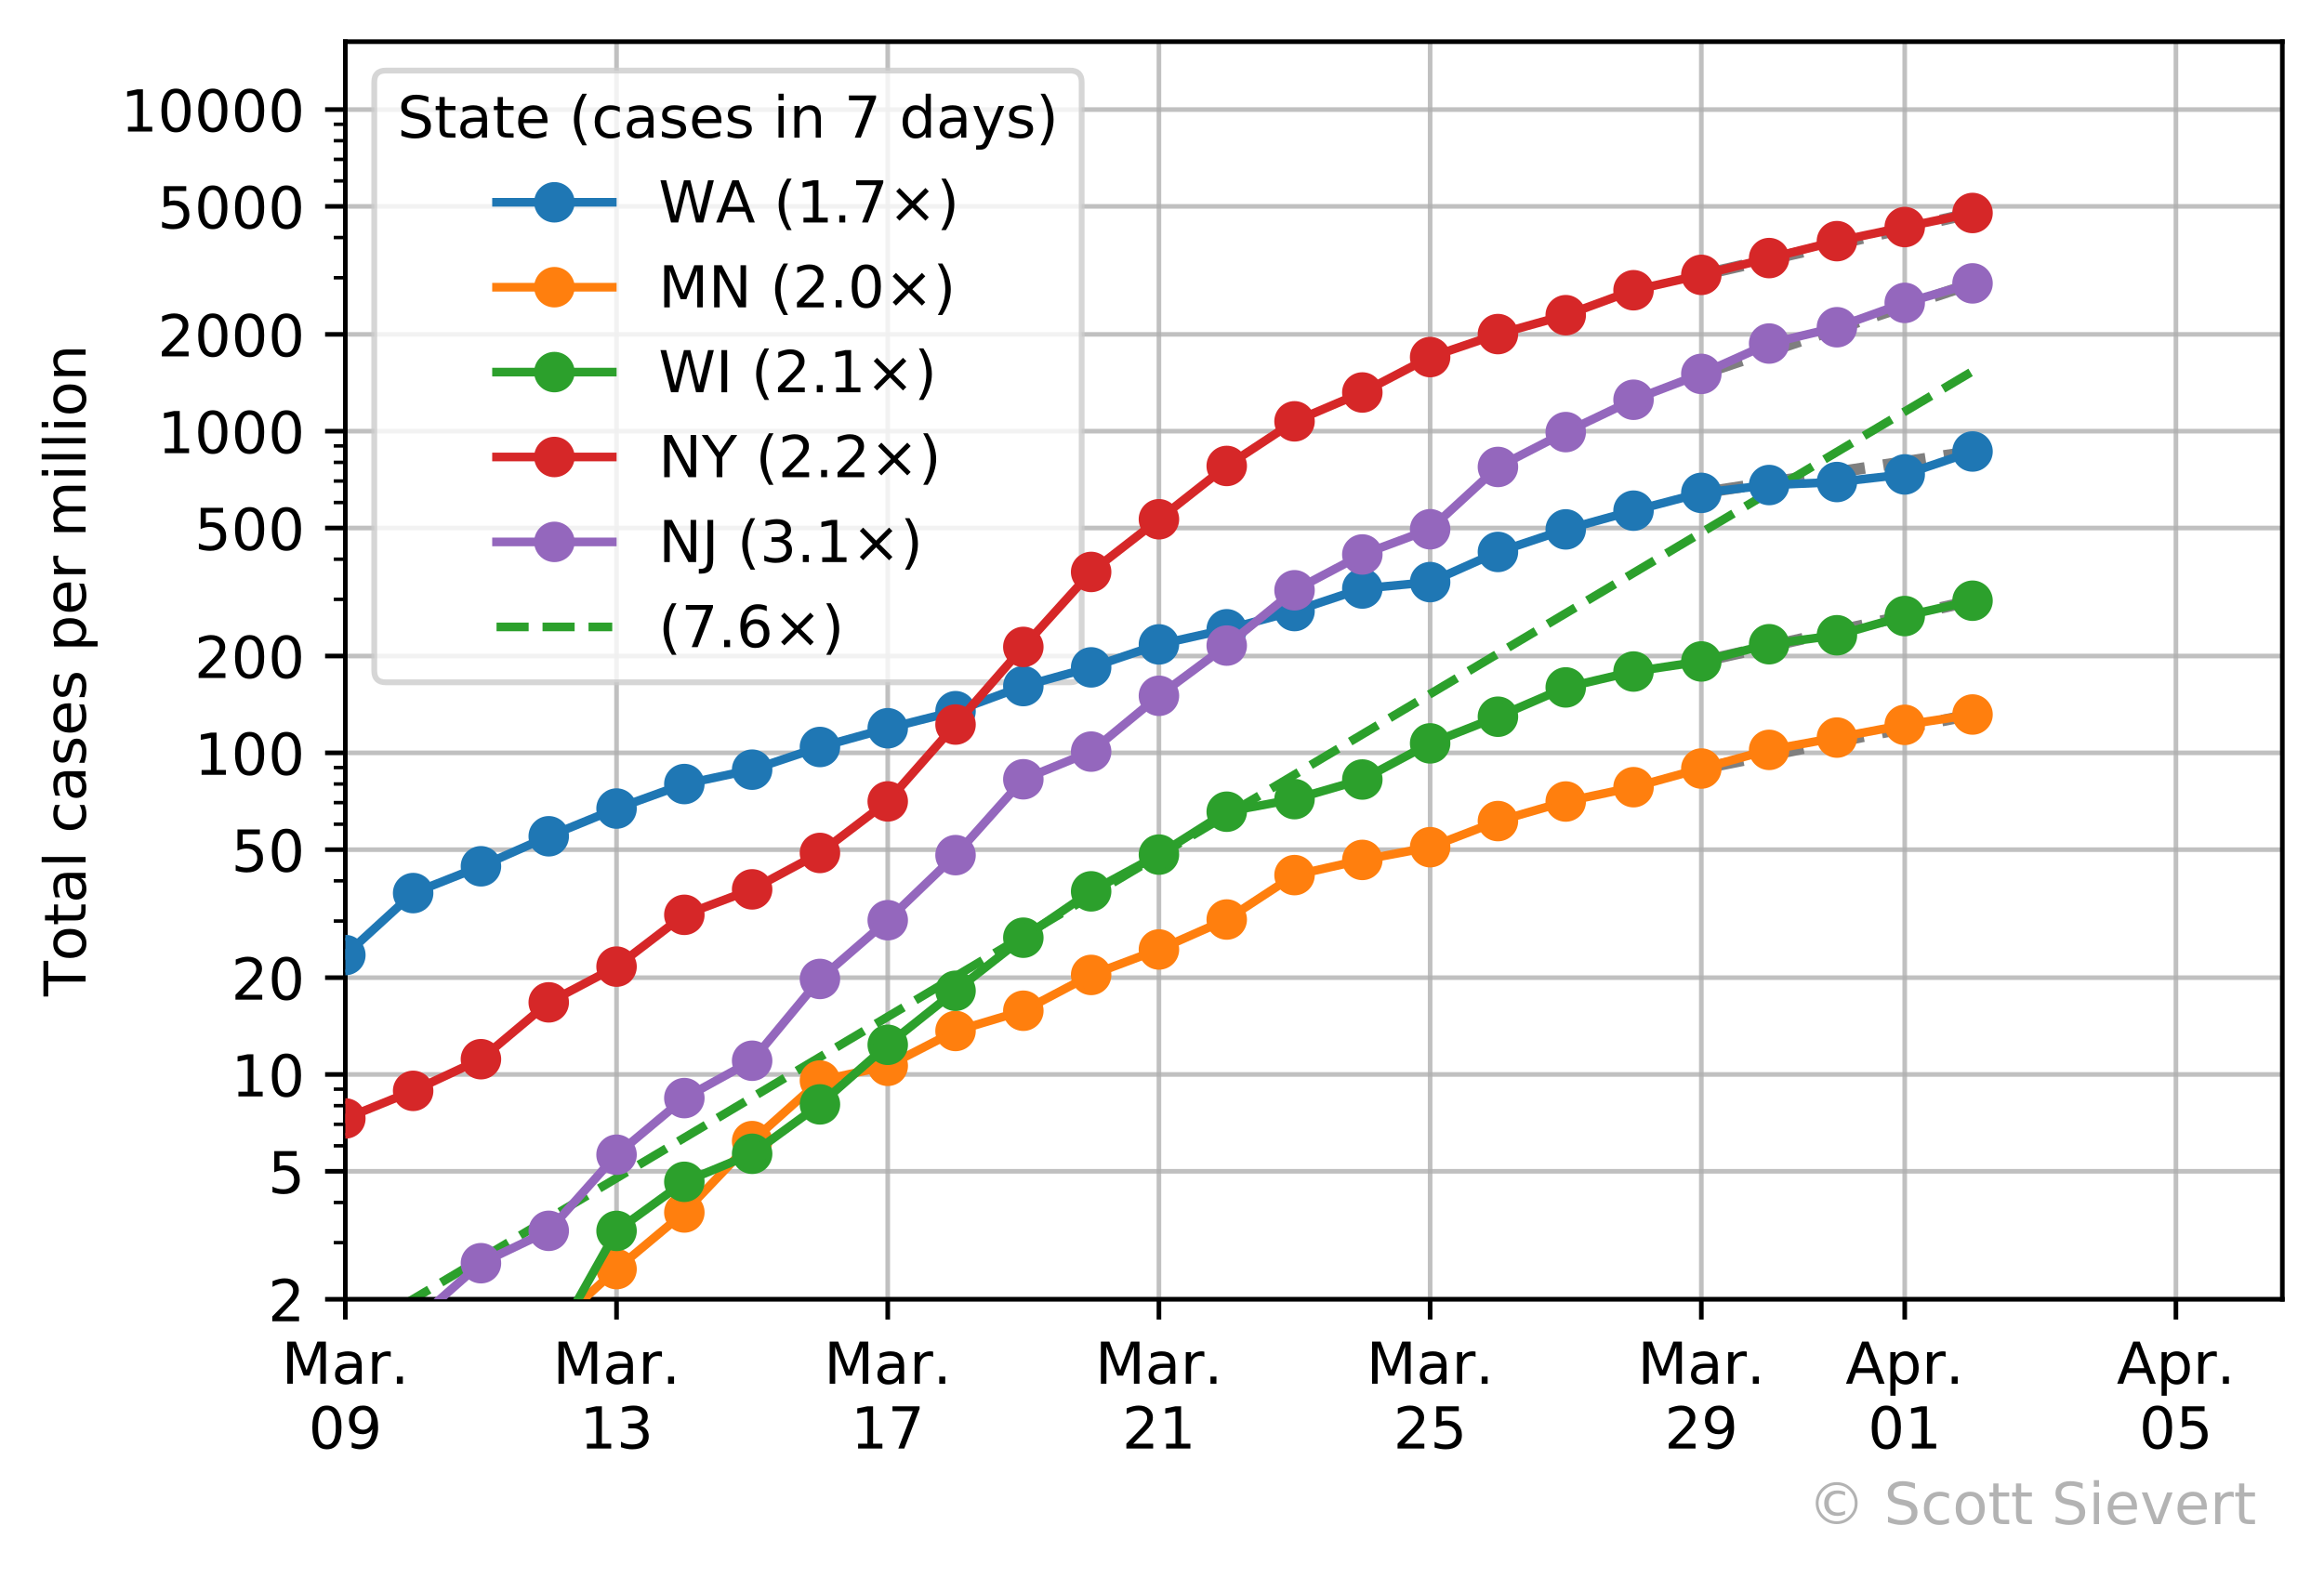 <?xml version="1.0" encoding="utf-8" standalone="no"?>
<!DOCTYPE svg PUBLIC "-//W3C//DTD SVG 1.1//EN"
  "http://www.w3.org/Graphics/SVG/1.1/DTD/svg11.dtd">
<!-- Created with matplotlib (https://matplotlib.org/) -->
<svg height="272.789pt" version="1.1" viewBox="0 0 401.691 272.789" width="401.691pt" xmlns="http://www.w3.org/2000/svg" xmlns:xlink="http://www.w3.org/1999/xlink">
 <defs>
  <style type="text/css">
*{stroke-linecap:butt;stroke-linejoin:round;}
  </style>
 </defs>
 <g id="figure_1">
  <g id="patch_1">
   <path d="M 0 272.789 
L 401.691 272.789 
L 401.691 0 
L 0 0 
z
" style="fill:#ffffff;"/>
  </g>
  <g id="axes_1">
   <g id="patch_2">
    <path d="M 59.691 224.64 
L 394.491 224.64 
L 394.491 7.2 
L 59.691 7.2 
z
" style="fill:#ffffff;"/>
   </g>
   <g id="matplotlib.axis_1">
    <g id="xtick_1">
     <g id="line2d_1">
      <path clip-path="url(#p82da986ddd)" d="M 59.691 224.64 
L 59.691 7.2 
" style="fill:none;stroke:#b0b0b0;stroke-linecap:square;stroke-opacity:0.8;stroke-width:0.8;"/>
     </g>
     <g id="line2d_2">
      <defs>
       <path d="M 0 0 
L 0 3.5 
" id="m37fff087e6" style="stroke:#000000;stroke-width:0.8;"/>
      </defs>
      <g>
       <use style="stroke:#000000;stroke-width:0.8;" x="59.691" xlink:href="#m37fff087e6" y="224.64"/>
      </g>
     </g>
     <g id="text_1">
      <!-- Mar. -->
      <defs>
       <path d="M 9.812 72.906 
L 24.516 72.906 
L 43.109 23.297 
L 61.812 72.906 
L 76.516 72.906 
L 76.516 0 
L 66.891 0 
L 66.891 64.016 
L 48.094 14.016 
L 38.188 14.016 
L 19.391 64.016 
L 19.391 0 
L 9.812 0 
z
" id="DejaVuSans-77"/>
       <path d="M 34.281 27.484 
Q 23.391 27.484 19.188 25 
Q 14.984 22.516 14.984 16.5 
Q 14.984 11.719 18.141 8.906 
Q 21.297 6.109 26.703 6.109 
Q 34.188 6.109 38.703 11.406 
Q 43.219 16.703 43.219 25.484 
L 43.219 27.484 
z
M 52.203 31.203 
L 52.203 0 
L 43.219 0 
L 43.219 8.297 
Q 40.141 3.328 35.547 0.953 
Q 30.953 -1.422 24.312 -1.422 
Q 15.922 -1.422 10.953 3.297 
Q 6 8.016 6 15.922 
Q 6 25.141 12.172 29.828 
Q 18.359 34.516 30.609 34.516 
L 43.219 34.516 
L 43.219 35.406 
Q 43.219 41.609 39.141 45 
Q 35.062 48.391 27.688 48.391 
Q 23 48.391 18.547 47.266 
Q 14.109 46.141 10.016 43.891 
L 10.016 52.203 
Q 14.938 54.109 19.578 55.047 
Q 24.219 56 28.609 56 
Q 40.484 56 46.344 49.844 
Q 52.203 43.703 52.203 31.203 
z
" id="DejaVuSans-97"/>
       <path d="M 41.109 46.297 
Q 39.594 47.172 37.812 47.578 
Q 36.031 48 33.891 48 
Q 26.266 48 22.188 43.047 
Q 18.109 38.094 18.109 28.812 
L 18.109 0 
L 9.078 0 
L 9.078 54.688 
L 18.109 54.688 
L 18.109 46.188 
Q 20.953 51.172 25.484 53.578 
Q 30.031 56 36.531 56 
Q 37.453 56 38.578 55.875 
Q 39.703 55.766 41.062 55.516 
z
" id="DejaVuSans-114"/>
       <path d="M 10.688 12.406 
L 21 12.406 
L 21 0 
L 10.688 0 
z
" id="DejaVuSans-46"/>
      </defs>
      <g transform="translate(48.675 239.238)scale(0.1 -0.1)">
       <use xlink:href="#DejaVuSans-77"/>
       <use x="86.279" xlink:href="#DejaVuSans-97"/>
       <use x="147.559" xlink:href="#DejaVuSans-114"/>
       <use x="188.531" xlink:href="#DejaVuSans-46"/>
      </g>
      <!-- 09 -->
      <defs>
       <path d="M 31.781 66.406 
Q 24.172 66.406 20.328 58.906 
Q 16.5 51.422 16.5 36.375 
Q 16.5 21.391 20.328 13.891 
Q 24.172 6.391 31.781 6.391 
Q 39.453 6.391 43.281 13.891 
Q 47.125 21.391 47.125 36.375 
Q 47.125 51.422 43.281 58.906 
Q 39.453 66.406 31.781 66.406 
z
M 31.781 74.219 
Q 44.047 74.219 50.516 64.516 
Q 56.984 54.828 56.984 36.375 
Q 56.984 17.969 50.516 8.266 
Q 44.047 -1.422 31.781 -1.422 
Q 19.531 -1.422 13.062 8.266 
Q 6.594 17.969 6.594 36.375 
Q 6.594 54.828 13.062 64.516 
Q 19.531 74.219 31.781 74.219 
z
" id="DejaVuSans-48"/>
       <path d="M 10.984 1.516 
L 10.984 10.5 
Q 14.703 8.734 18.5 7.812 
Q 22.312 6.891 25.984 6.891 
Q 35.75 6.891 40.891 13.453 
Q 46.047 20.016 46.781 33.406 
Q 43.953 29.203 39.594 26.953 
Q 35.25 24.703 29.984 24.703 
Q 19.047 24.703 12.672 31.312 
Q 6.297 37.938 6.297 49.422 
Q 6.297 60.641 12.938 67.422 
Q 19.578 74.219 30.609 74.219 
Q 43.266 74.219 49.922 64.516 
Q 56.594 54.828 56.594 36.375 
Q 56.594 19.141 48.406 8.859 
Q 40.234 -1.422 26.422 -1.422 
Q 22.703 -1.422 18.891 -0.688 
Q 15.094 0.047 10.984 1.516 
z
M 30.609 32.422 
Q 37.25 32.422 41.125 36.953 
Q 45.016 41.5 45.016 49.422 
Q 45.016 57.281 41.125 61.844 
Q 37.25 66.406 30.609 66.406 
Q 23.969 66.406 20.094 61.844 
Q 16.219 57.281 16.219 49.422 
Q 16.219 41.5 20.094 36.953 
Q 23.969 32.422 30.609 32.422 
z
" id="DejaVuSans-57"/>
      </defs>
      <g transform="translate(53.328 250.436)scale(0.1 -0.1)">
       <use xlink:href="#DejaVuSans-48"/>
       <use x="63.623" xlink:href="#DejaVuSans-57"/>
      </g>
     </g>
    </g>
    <g id="xtick_2">
     <g id="line2d_3">
      <path clip-path="url(#p82da986ddd)" d="M 106.566 224.64 
L 106.566 7.2 
" style="fill:none;stroke:#b0b0b0;stroke-linecap:square;stroke-opacity:0.8;stroke-width:0.8;"/>
     </g>
     <g id="line2d_4">
      <g>
       <use style="stroke:#000000;stroke-width:0.8;" x="106.566" xlink:href="#m37fff087e6" y="224.64"/>
      </g>
     </g>
     <g id="text_2">
      <!-- Mar. -->
      <g transform="translate(95.55 239.238)scale(0.1 -0.1)">
       <use xlink:href="#DejaVuSans-77"/>
       <use x="86.279" xlink:href="#DejaVuSans-97"/>
       <use x="147.559" xlink:href="#DejaVuSans-114"/>
       <use x="188.531" xlink:href="#DejaVuSans-46"/>
      </g>
      <!-- 13 -->
      <defs>
       <path d="M 12.406 8.297 
L 28.516 8.297 
L 28.516 63.922 
L 10.984 60.406 
L 10.984 69.391 
L 28.422 72.906 
L 38.281 72.906 
L 38.281 8.297 
L 54.391 8.297 
L 54.391 0 
L 12.406 0 
z
" id="DejaVuSans-49"/>
       <path d="M 40.578 39.312 
Q 47.656 37.797 51.625 33 
Q 55.609 28.219 55.609 21.188 
Q 55.609 10.406 48.188 4.484 
Q 40.766 -1.422 27.094 -1.422 
Q 22.516 -1.422 17.656 -0.516 
Q 12.797 0.391 7.625 2.203 
L 7.625 11.719 
Q 11.719 9.328 16.594 8.109 
Q 21.484 6.891 26.812 6.891 
Q 36.078 6.891 40.938 10.547 
Q 45.797 14.203 45.797 21.188 
Q 45.797 27.641 41.281 31.266 
Q 36.766 34.906 28.719 34.906 
L 20.219 34.906 
L 20.219 43.016 
L 29.109 43.016 
Q 36.375 43.016 40.234 45.922 
Q 44.094 48.828 44.094 54.297 
Q 44.094 59.906 40.109 62.906 
Q 36.141 65.922 28.719 65.922 
Q 24.656 65.922 20.016 65.031 
Q 15.375 64.156 9.812 62.312 
L 9.812 71.094 
Q 15.438 72.656 20.344 73.438 
Q 25.25 74.219 29.594 74.219 
Q 40.828 74.219 47.359 69.109 
Q 53.906 64.016 53.906 55.328 
Q 53.906 49.266 50.438 45.094 
Q 46.969 40.922 40.578 39.312 
z
" id="DejaVuSans-51"/>
      </defs>
      <g transform="translate(100.203 250.436)scale(0.1 -0.1)">
       <use xlink:href="#DejaVuSans-49"/>
       <use x="63.623" xlink:href="#DejaVuSans-51"/>
      </g>
     </g>
    </g>
    <g id="xtick_3">
     <g id="line2d_5">
      <path clip-path="url(#p82da986ddd)" d="M 153.441 224.64 
L 153.441 7.2 
" style="fill:none;stroke:#b0b0b0;stroke-linecap:square;stroke-opacity:0.8;stroke-width:0.8;"/>
     </g>
     <g id="line2d_6">
      <g>
       <use style="stroke:#000000;stroke-width:0.8;" x="153.441" xlink:href="#m37fff087e6" y="224.64"/>
      </g>
     </g>
     <g id="text_3">
      <!-- Mar. -->
      <g transform="translate(142.425 239.238)scale(0.1 -0.1)">
       <use xlink:href="#DejaVuSans-77"/>
       <use x="86.279" xlink:href="#DejaVuSans-97"/>
       <use x="147.559" xlink:href="#DejaVuSans-114"/>
       <use x="188.531" xlink:href="#DejaVuSans-46"/>
      </g>
      <!-- 17 -->
      <defs>
       <path d="M 8.203 72.906 
L 55.078 72.906 
L 55.078 68.703 
L 28.609 0 
L 18.312 0 
L 43.219 64.594 
L 8.203 64.594 
z
" id="DejaVuSans-55"/>
      </defs>
      <g transform="translate(147.078 250.436)scale(0.1 -0.1)">
       <use xlink:href="#DejaVuSans-49"/>
       <use x="63.623" xlink:href="#DejaVuSans-55"/>
      </g>
     </g>
    </g>
    <g id="xtick_4">
     <g id="line2d_7">
      <path clip-path="url(#p82da986ddd)" d="M 200.315 224.64 
L 200.315 7.2 
" style="fill:none;stroke:#b0b0b0;stroke-linecap:square;stroke-opacity:0.8;stroke-width:0.8;"/>
     </g>
     <g id="line2d_8">
      <g>
       <use style="stroke:#000000;stroke-width:0.8;" x="200.315" xlink:href="#m37fff087e6" y="224.64"/>
      </g>
     </g>
     <g id="text_4">
      <!-- Mar. -->
      <g transform="translate(189.3 239.238)scale(0.1 -0.1)">
       <use xlink:href="#DejaVuSans-77"/>
       <use x="86.279" xlink:href="#DejaVuSans-97"/>
       <use x="147.559" xlink:href="#DejaVuSans-114"/>
       <use x="188.531" xlink:href="#DejaVuSans-46"/>
      </g>
      <!-- 21 -->
      <defs>
       <path d="M 19.188 8.297 
L 53.609 8.297 
L 53.609 0 
L 7.328 0 
L 7.328 8.297 
Q 12.938 14.109 22.625 23.891 
Q 32.328 33.688 34.812 36.531 
Q 39.547 41.844 41.422 45.531 
Q 43.312 49.219 43.312 52.781 
Q 43.312 58.594 39.234 62.25 
Q 35.156 65.922 28.609 65.922 
Q 23.969 65.922 18.812 64.312 
Q 13.672 62.703 7.812 59.422 
L 7.812 69.391 
Q 13.766 71.781 18.938 73 
Q 24.125 74.219 28.422 74.219 
Q 39.75 74.219 46.484 68.547 
Q 53.219 62.891 53.219 53.422 
Q 53.219 48.922 51.531 44.891 
Q 49.859 40.875 45.406 35.406 
Q 44.188 33.984 37.641 27.219 
Q 31.109 20.453 19.188 8.297 
z
" id="DejaVuSans-50"/>
      </defs>
      <g transform="translate(193.953 250.436)scale(0.1 -0.1)">
       <use xlink:href="#DejaVuSans-50"/>
       <use x="63.623" xlink:href="#DejaVuSans-49"/>
      </g>
     </g>
    </g>
    <g id="xtick_5">
     <g id="line2d_9">
      <path clip-path="url(#p82da986ddd)" d="M 247.19 224.64 
L 247.19 7.2 
" style="fill:none;stroke:#b0b0b0;stroke-linecap:square;stroke-opacity:0.8;stroke-width:0.8;"/>
     </g>
     <g id="line2d_10">
      <g>
       <use style="stroke:#000000;stroke-width:0.8;" x="247.19" xlink:href="#m37fff087e6" y="224.64"/>
      </g>
     </g>
     <g id="text_5">
      <!-- Mar. -->
      <g transform="translate(236.175 239.238)scale(0.1 -0.1)">
       <use xlink:href="#DejaVuSans-77"/>
       <use x="86.279" xlink:href="#DejaVuSans-97"/>
       <use x="147.559" xlink:href="#DejaVuSans-114"/>
       <use x="188.531" xlink:href="#DejaVuSans-46"/>
      </g>
      <!-- 25 -->
      <defs>
       <path d="M 10.797 72.906 
L 49.516 72.906 
L 49.516 64.594 
L 19.828 64.594 
L 19.828 46.734 
Q 21.969 47.469 24.109 47.828 
Q 26.266 48.188 28.422 48.188 
Q 40.625 48.188 47.75 41.5 
Q 54.891 34.812 54.891 23.391 
Q 54.891 11.625 47.562 5.094 
Q 40.234 -1.422 26.906 -1.422 
Q 22.312 -1.422 17.547 -0.641 
Q 12.797 0.141 7.719 1.703 
L 7.719 11.625 
Q 12.109 9.234 16.797 8.062 
Q 21.484 6.891 26.703 6.891 
Q 35.156 6.891 40.078 11.328 
Q 45.016 15.766 45.016 23.391 
Q 45.016 31 40.078 35.438 
Q 35.156 39.891 26.703 39.891 
Q 22.75 39.891 18.812 39.016 
Q 14.891 38.141 10.797 36.281 
z
" id="DejaVuSans-53"/>
      </defs>
      <g transform="translate(240.828 250.436)scale(0.1 -0.1)">
       <use xlink:href="#DejaVuSans-50"/>
       <use x="63.623" xlink:href="#DejaVuSans-53"/>
      </g>
     </g>
    </g>
    <g id="xtick_6">
     <g id="line2d_11">
      <path clip-path="url(#p82da986ddd)" d="M 294.065 224.64 
L 294.065 7.2 
" style="fill:none;stroke:#b0b0b0;stroke-linecap:square;stroke-opacity:0.8;stroke-width:0.8;"/>
     </g>
     <g id="line2d_12">
      <g>
       <use style="stroke:#000000;stroke-width:0.8;" x="294.065" xlink:href="#m37fff087e6" y="224.64"/>
      </g>
     </g>
     <g id="text_6">
      <!-- Mar. -->
      <g transform="translate(283.05 239.238)scale(0.1 -0.1)">
       <use xlink:href="#DejaVuSans-77"/>
       <use x="86.279" xlink:href="#DejaVuSans-97"/>
       <use x="147.559" xlink:href="#DejaVuSans-114"/>
       <use x="188.531" xlink:href="#DejaVuSans-46"/>
      </g>
      <!-- 29 -->
      <g transform="translate(287.703 250.436)scale(0.1 -0.1)">
       <use xlink:href="#DejaVuSans-50"/>
       <use x="63.623" xlink:href="#DejaVuSans-57"/>
      </g>
     </g>
    </g>
    <g id="xtick_7">
     <g id="line2d_13">
      <path clip-path="url(#p82da986ddd)" d="M 329.222 224.64 
L 329.222 7.2 
" style="fill:none;stroke:#b0b0b0;stroke-linecap:square;stroke-opacity:0.8;stroke-width:0.8;"/>
     </g>
     <g id="line2d_14">
      <g>
       <use style="stroke:#000000;stroke-width:0.8;" x="329.222" xlink:href="#m37fff087e6" y="224.64"/>
      </g>
     </g>
     <g id="text_7">
      <!-- Apr. -->
      <defs>
       <path d="M 34.188 63.188 
L 20.797 26.906 
L 47.609 26.906 
z
M 28.609 72.906 
L 39.797 72.906 
L 67.578 0 
L 57.328 0 
L 50.688 18.703 
L 17.828 18.703 
L 11.188 0 
L 0.781 0 
z
" id="DejaVuSans-65"/>
       <path d="M 18.109 8.203 
L 18.109 -20.797 
L 9.078 -20.797 
L 9.078 54.688 
L 18.109 54.688 
L 18.109 46.391 
Q 20.953 51.266 25.266 53.625 
Q 29.594 56 35.594 56 
Q 45.562 56 51.781 48.094 
Q 58.016 40.188 58.016 27.297 
Q 58.016 14.406 51.781 6.484 
Q 45.562 -1.422 35.594 -1.422 
Q 29.594 -1.422 25.266 0.953 
Q 20.953 3.328 18.109 8.203 
z
M 48.688 27.297 
Q 48.688 37.203 44.609 42.844 
Q 40.531 48.484 33.406 48.484 
Q 26.266 48.484 22.188 42.844 
Q 18.109 37.203 18.109 27.297 
Q 18.109 17.391 22.188 11.75 
Q 26.266 6.109 33.406 6.109 
Q 40.531 6.109 44.609 11.75 
Q 48.688 17.391 48.688 27.297 
z
" id="DejaVuSans-112"/>
      </defs>
      <g transform="translate(318.99 239.238)scale(0.1 -0.1)">
       <use xlink:href="#DejaVuSans-65"/>
       <use x="68.408" xlink:href="#DejaVuSans-112"/>
       <use x="131.885" xlink:href="#DejaVuSans-114"/>
       <use x="172.857" xlink:href="#DejaVuSans-46"/>
      </g>
      <!-- 01 -->
      <g transform="translate(322.859 250.436)scale(0.1 -0.1)">
       <use xlink:href="#DejaVuSans-48"/>
       <use x="63.623" xlink:href="#DejaVuSans-49"/>
      </g>
     </g>
    </g>
    <g id="xtick_8">
     <g id="line2d_15">
      <path clip-path="url(#p82da986ddd)" d="M 376.097 224.64 
L 376.097 7.2 
" style="fill:none;stroke:#b0b0b0;stroke-linecap:square;stroke-opacity:0.8;stroke-width:0.8;"/>
     </g>
     <g id="line2d_16">
      <g>
       <use style="stroke:#000000;stroke-width:0.8;" x="376.097" xlink:href="#m37fff087e6" y="224.64"/>
      </g>
     </g>
     <g id="text_8">
      <!-- Apr. -->
      <g transform="translate(365.865 239.238)scale(0.1 -0.1)">
       <use xlink:href="#DejaVuSans-65"/>
       <use x="68.408" xlink:href="#DejaVuSans-112"/>
       <use x="131.885" xlink:href="#DejaVuSans-114"/>
       <use x="172.857" xlink:href="#DejaVuSans-46"/>
      </g>
      <!-- 05 -->
      <g transform="translate(369.734 250.436)scale(0.1 -0.1)">
       <use xlink:href="#DejaVuSans-48"/>
       <use x="63.623" xlink:href="#DejaVuSans-53"/>
      </g>
     </g>
    </g>
   </g>
   <g id="matplotlib.axis_2">
    <g id="ytick_1">
     <g id="line2d_17">
      <path clip-path="url(#p82da986ddd)" d="M 59.691 224.64 
L 394.491 224.64 
" style="fill:none;stroke:#b0b0b0;stroke-linecap:square;stroke-opacity:0.8;stroke-width:0.8;"/>
     </g>
     <g id="line2d_18">
      <defs>
       <path d="M 0 0 
L -3.5 0 
" id="mf42176b30b" style="stroke:#000000;stroke-width:0.8;"/>
      </defs>
      <g>
       <use style="stroke:#000000;stroke-width:0.8;" x="59.691" xlink:href="#mf42176b30b" y="224.64"/>
      </g>
     </g>
     <g id="text_9">
      <!-- 2 -->
      <g transform="translate(46.328 228.439)scale(0.1 -0.1)">
       <use xlink:href="#DejaVuSans-50"/>
      </g>
     </g>
    </g>
    <g id="ytick_2">
     <g id="line2d_19">
      <path clip-path="url(#p82da986ddd)" d="M 59.691 202.511 
L 394.491 202.511 
" style="fill:none;stroke:#b0b0b0;stroke-linecap:square;stroke-opacity:0.8;stroke-width:0.8;"/>
     </g>
     <g id="line2d_20">
      <g>
       <use style="stroke:#000000;stroke-width:0.8;" x="59.691" xlink:href="#mf42176b30b" y="202.511"/>
      </g>
     </g>
     <g id="text_10">
      <!-- 5 -->
      <g transform="translate(46.328 206.31)scale(0.1 -0.1)">
       <use xlink:href="#DejaVuSans-53"/>
      </g>
     </g>
    </g>
    <g id="ytick_3">
     <g id="line2d_21">
      <path clip-path="url(#p82da986ddd)" d="M 59.691 185.771 
L 394.491 185.771 
" style="fill:none;stroke:#b0b0b0;stroke-linecap:square;stroke-opacity:0.8;stroke-width:0.8;"/>
     </g>
     <g id="line2d_22">
      <g>
       <use style="stroke:#000000;stroke-width:0.8;" x="59.691" xlink:href="#mf42176b30b" y="185.771"/>
      </g>
     </g>
     <g id="text_11">
      <!-- 10 -->
      <g transform="translate(39.966 189.57)scale(0.1 -0.1)">
       <use xlink:href="#DejaVuSans-49"/>
       <use x="63.623" xlink:href="#DejaVuSans-48"/>
      </g>
     </g>
    </g>
    <g id="ytick_4">
     <g id="line2d_23">
      <path clip-path="url(#p82da986ddd)" d="M 59.691 169.03 
L 394.491 169.03 
" style="fill:none;stroke:#b0b0b0;stroke-linecap:square;stroke-opacity:0.8;stroke-width:0.8;"/>
     </g>
     <g id="line2d_24">
      <g>
       <use style="stroke:#000000;stroke-width:0.8;" x="59.691" xlink:href="#mf42176b30b" y="169.03"/>
      </g>
     </g>
     <g id="text_12">
      <!-- 20 -->
      <g transform="translate(39.966 172.83)scale(0.1 -0.1)">
       <use xlink:href="#DejaVuSans-50"/>
       <use x="63.623" xlink:href="#DejaVuSans-48"/>
      </g>
     </g>
    </g>
    <g id="ytick_5">
     <g id="line2d_25">
      <path clip-path="url(#p82da986ddd)" d="M 59.691 146.901 
L 394.491 146.901 
" style="fill:none;stroke:#b0b0b0;stroke-linecap:square;stroke-opacity:0.8;stroke-width:0.8;"/>
     </g>
     <g id="line2d_26">
      <g>
       <use style="stroke:#000000;stroke-width:0.8;" x="59.691" xlink:href="#mf42176b30b" y="146.901"/>
      </g>
     </g>
     <g id="text_13">
      <!-- 50 -->
      <g transform="translate(39.966 150.7)scale(0.1 -0.1)">
       <use xlink:href="#DejaVuSans-53"/>
       <use x="63.623" xlink:href="#DejaVuSans-48"/>
      </g>
     </g>
    </g>
    <g id="ytick_6">
     <g id="line2d_27">
      <path clip-path="url(#p82da986ddd)" d="M 59.691 130.161 
L 394.491 130.161 
" style="fill:none;stroke:#b0b0b0;stroke-linecap:square;stroke-opacity:0.8;stroke-width:0.8;"/>
     </g>
     <g id="line2d_28">
      <g>
       <use style="stroke:#000000;stroke-width:0.8;" x="59.691" xlink:href="#mf42176b30b" y="130.161"/>
      </g>
     </g>
     <g id="text_14">
      <!-- 100 -->
      <g transform="translate(33.603 133.96)scale(0.1 -0.1)">
       <use xlink:href="#DejaVuSans-49"/>
       <use x="63.623" xlink:href="#DejaVuSans-48"/>
       <use x="127.246" xlink:href="#DejaVuSans-48"/>
      </g>
     </g>
    </g>
    <g id="ytick_7">
     <g id="line2d_29">
      <path clip-path="url(#p82da986ddd)" d="M 59.691 113.421 
L 394.491 113.421 
" style="fill:none;stroke:#b0b0b0;stroke-linecap:square;stroke-opacity:0.8;stroke-width:0.8;"/>
     </g>
     <g id="line2d_30">
      <g>
       <use style="stroke:#000000;stroke-width:0.8;" x="59.691" xlink:href="#mf42176b30b" y="113.421"/>
      </g>
     </g>
     <g id="text_15">
      <!-- 200 -->
      <g transform="translate(33.603 117.22)scale(0.1 -0.1)">
       <use xlink:href="#DejaVuSans-50"/>
       <use x="63.623" xlink:href="#DejaVuSans-48"/>
       <use x="127.246" xlink:href="#DejaVuSans-48"/>
      </g>
     </g>
    </g>
    <g id="ytick_8">
     <g id="line2d_31">
      <path clip-path="url(#p82da986ddd)" d="M 59.691 91.291 
L 394.491 91.291 
" style="fill:none;stroke:#b0b0b0;stroke-linecap:square;stroke-opacity:0.8;stroke-width:0.8;"/>
     </g>
     <g id="line2d_32">
      <g>
       <use style="stroke:#000000;stroke-width:0.8;" x="59.691" xlink:href="#mf42176b30b" y="91.291"/>
      </g>
     </g>
     <g id="text_16">
      <!-- 500 -->
      <g transform="translate(33.603 95.091)scale(0.1 -0.1)">
       <use xlink:href="#DejaVuSans-53"/>
       <use x="63.623" xlink:href="#DejaVuSans-48"/>
       <use x="127.246" xlink:href="#DejaVuSans-48"/>
      </g>
     </g>
    </g>
    <g id="ytick_9">
     <g id="line2d_33">
      <path clip-path="url(#p82da986ddd)" d="M 59.691 74.551 
L 394.491 74.551 
" style="fill:none;stroke:#b0b0b0;stroke-linecap:square;stroke-opacity:0.8;stroke-width:0.8;"/>
     </g>
     <g id="line2d_34">
      <g>
       <use style="stroke:#000000;stroke-width:0.8;" x="59.691" xlink:href="#mf42176b30b" y="74.551"/>
      </g>
     </g>
     <g id="text_17">
      <!-- 1000 -->
      <g transform="translate(27.241 78.351)scale(0.1 -0.1)">
       <use xlink:href="#DejaVuSans-49"/>
       <use x="63.623" xlink:href="#DejaVuSans-48"/>
       <use x="127.246" xlink:href="#DejaVuSans-48"/>
       <use x="190.869" xlink:href="#DejaVuSans-48"/>
      </g>
     </g>
    </g>
    <g id="ytick_10">
     <g id="line2d_35">
      <path clip-path="url(#p82da986ddd)" d="M 59.691 57.811 
L 394.491 57.811 
" style="fill:none;stroke:#b0b0b0;stroke-linecap:square;stroke-opacity:0.8;stroke-width:0.8;"/>
     </g>
     <g id="line2d_36">
      <g>
       <use style="stroke:#000000;stroke-width:0.8;" x="59.691" xlink:href="#mf42176b30b" y="57.811"/>
      </g>
     </g>
     <g id="text_18">
      <!-- 2000 -->
      <g transform="translate(27.241 61.61)scale(0.1 -0.1)">
       <use xlink:href="#DejaVuSans-50"/>
       <use x="63.623" xlink:href="#DejaVuSans-48"/>
       <use x="127.246" xlink:href="#DejaVuSans-48"/>
       <use x="190.869" xlink:href="#DejaVuSans-48"/>
      </g>
     </g>
    </g>
    <g id="ytick_11">
     <g id="line2d_37">
      <path clip-path="url(#p82da986ddd)" d="M 59.691 35.682 
L 394.491 35.682 
" style="fill:none;stroke:#b0b0b0;stroke-linecap:square;stroke-opacity:0.8;stroke-width:0.8;"/>
     </g>
     <g id="line2d_38">
      <g>
       <use style="stroke:#000000;stroke-width:0.8;" x="59.691" xlink:href="#mf42176b30b" y="35.682"/>
      </g>
     </g>
     <g id="text_19">
      <!-- 5000 -->
      <g transform="translate(27.241 39.481)scale(0.1 -0.1)">
       <use xlink:href="#DejaVuSans-53"/>
       <use x="63.623" xlink:href="#DejaVuSans-48"/>
       <use x="127.246" xlink:href="#DejaVuSans-48"/>
       <use x="190.869" xlink:href="#DejaVuSans-48"/>
      </g>
     </g>
    </g>
    <g id="ytick_12">
     <g id="line2d_39">
      <path clip-path="url(#p82da986ddd)" d="M 59.691 18.942 
L 394.491 18.942 
" style="fill:none;stroke:#b0b0b0;stroke-linecap:square;stroke-opacity:0.8;stroke-width:0.8;"/>
     </g>
     <g id="line2d_40">
      <g>
       <use style="stroke:#000000;stroke-width:0.8;" x="59.691" xlink:href="#mf42176b30b" y="18.942"/>
      </g>
     </g>
     <g id="text_20">
      <!-- 10000 -->
      <g transform="translate(20.878 22.741)scale(0.1 -0.1)">
       <use xlink:href="#DejaVuSans-49"/>
       <use x="63.623" xlink:href="#DejaVuSans-48"/>
       <use x="127.246" xlink:href="#DejaVuSans-48"/>
       <use x="190.869" xlink:href="#DejaVuSans-48"/>
       <use x="254.492" xlink:href="#DejaVuSans-48"/>
      </g>
     </g>
    </g>
    <g id="ytick_13">
     <g id="line2d_41">
      <defs>
       <path d="M 0 0 
L -2 0 
" id="meb0fbc2dff" style="stroke:#000000;stroke-width:0.6;"/>
      </defs>
      <g>
       <use style="stroke:#000000;stroke-width:0.6;" x="59.691" xlink:href="#meb0fbc2dff" y="214.848"/>
      </g>
     </g>
    </g>
    <g id="ytick_14">
     <g id="line2d_42">
      <g>
       <use style="stroke:#000000;stroke-width:0.6;" x="59.691" xlink:href="#meb0fbc2dff" y="207.9"/>
      </g>
     </g>
    </g>
    <g id="ytick_15">
     <g id="line2d_43">
      <g>
       <use style="stroke:#000000;stroke-width:0.6;" x="59.691" xlink:href="#meb0fbc2dff" y="198.107"/>
      </g>
     </g>
    </g>
    <g id="ytick_16">
     <g id="line2d_44">
      <g>
       <use style="stroke:#000000;stroke-width:0.6;" x="59.691" xlink:href="#meb0fbc2dff" y="194.385"/>
      </g>
     </g>
    </g>
    <g id="ytick_17">
     <g id="line2d_45">
      <g>
       <use style="stroke:#000000;stroke-width:0.6;" x="59.691" xlink:href="#meb0fbc2dff" y="191.16"/>
      </g>
     </g>
    </g>
    <g id="ytick_18">
     <g id="line2d_46">
      <g>
       <use style="stroke:#000000;stroke-width:0.6;" x="59.691" xlink:href="#meb0fbc2dff" y="188.315"/>
      </g>
     </g>
    </g>
    <g id="ytick_19">
     <g id="line2d_47">
      <g>
       <use style="stroke:#000000;stroke-width:0.6;" x="59.691" xlink:href="#meb0fbc2dff" y="159.238"/>
      </g>
     </g>
    </g>
    <g id="ytick_20">
     <g id="line2d_48">
      <g>
       <use style="stroke:#000000;stroke-width:0.6;" x="59.691" xlink:href="#meb0fbc2dff" y="152.29"/>
      </g>
     </g>
    </g>
    <g id="ytick_21">
     <g id="line2d_49">
      <g>
       <use style="stroke:#000000;stroke-width:0.6;" x="59.691" xlink:href="#meb0fbc2dff" y="142.498"/>
      </g>
     </g>
    </g>
    <g id="ytick_22">
     <g id="line2d_50">
      <g>
       <use style="stroke:#000000;stroke-width:0.6;" x="59.691" xlink:href="#meb0fbc2dff" y="138.775"/>
      </g>
     </g>
    </g>
    <g id="ytick_23">
     <g id="line2d_51">
      <g>
       <use style="stroke:#000000;stroke-width:0.6;" x="59.691" xlink:href="#meb0fbc2dff" y="135.55"/>
      </g>
     </g>
    </g>
    <g id="ytick_24">
     <g id="line2d_52">
      <g>
       <use style="stroke:#000000;stroke-width:0.6;" x="59.691" xlink:href="#meb0fbc2dff" y="132.705"/>
      </g>
     </g>
    </g>
    <g id="ytick_25">
     <g id="line2d_53">
      <g>
       <use style="stroke:#000000;stroke-width:0.6;" x="59.691" xlink:href="#meb0fbc2dff" y="103.628"/>
      </g>
     </g>
    </g>
    <g id="ytick_26">
     <g id="line2d_54">
      <g>
       <use style="stroke:#000000;stroke-width:0.6;" x="59.691" xlink:href="#meb0fbc2dff" y="96.681"/>
      </g>
     </g>
    </g>
    <g id="ytick_27">
     <g id="line2d_55">
      <g>
       <use style="stroke:#000000;stroke-width:0.6;" x="59.691" xlink:href="#meb0fbc2dff" y="86.888"/>
      </g>
     </g>
    </g>
    <g id="ytick_28">
     <g id="line2d_56">
      <g>
       <use style="stroke:#000000;stroke-width:0.6;" x="59.691" xlink:href="#meb0fbc2dff" y="83.165"/>
      </g>
     </g>
    </g>
    <g id="ytick_29">
     <g id="line2d_57">
      <g>
       <use style="stroke:#000000;stroke-width:0.6;" x="59.691" xlink:href="#meb0fbc2dff" y="79.94"/>
      </g>
     </g>
    </g>
    <g id="ytick_30">
     <g id="line2d_58">
      <g>
       <use style="stroke:#000000;stroke-width:0.6;" x="59.691" xlink:href="#meb0fbc2dff" y="77.096"/>
      </g>
     </g>
    </g>
    <g id="ytick_31">
     <g id="line2d_59">
      <g>
       <use style="stroke:#000000;stroke-width:0.6;" x="59.691" xlink:href="#meb0fbc2dff" y="48.019"/>
      </g>
     </g>
    </g>
    <g id="ytick_32">
     <g id="line2d_60">
      <g>
       <use style="stroke:#000000;stroke-width:0.6;" x="59.691" xlink:href="#meb0fbc2dff" y="41.071"/>
      </g>
     </g>
    </g>
    <g id="ytick_33">
     <g id="line2d_61">
      <g>
       <use style="stroke:#000000;stroke-width:0.6;" x="59.691" xlink:href="#meb0fbc2dff" y="31.279"/>
      </g>
     </g>
    </g>
    <g id="ytick_34">
     <g id="line2d_62">
      <g>
       <use style="stroke:#000000;stroke-width:0.6;" x="59.691" xlink:href="#meb0fbc2dff" y="27.556"/>
      </g>
     </g>
    </g>
    <g id="ytick_35">
     <g id="line2d_63">
      <g>
       <use style="stroke:#000000;stroke-width:0.6;" x="59.691" xlink:href="#meb0fbc2dff" y="24.331"/>
      </g>
     </g>
    </g>
    <g id="ytick_36">
     <g id="line2d_64">
      <g>
       <use style="stroke:#000000;stroke-width:0.6;" x="59.691" xlink:href="#meb0fbc2dff" y="21.486"/>
      </g>
     </g>
    </g>
    <g id="text_21">
     <!-- Total cases per million -->
     <defs>
      <path d="M -0.297 72.906 
L 61.375 72.906 
L 61.375 64.594 
L 35.5 64.594 
L 35.5 0 
L 25.594 0 
L 25.594 64.594 
L -0.297 64.594 
z
" id="DejaVuSans-84"/>
      <path d="M 30.609 48.391 
Q 23.391 48.391 19.188 42.75 
Q 14.984 37.109 14.984 27.297 
Q 14.984 17.484 19.156 11.844 
Q 23.344 6.203 30.609 6.203 
Q 37.797 6.203 41.984 11.859 
Q 46.188 17.531 46.188 27.297 
Q 46.188 37.016 41.984 42.703 
Q 37.797 48.391 30.609 48.391 
z
M 30.609 56 
Q 42.328 56 49.016 48.375 
Q 55.719 40.766 55.719 27.297 
Q 55.719 13.875 49.016 6.219 
Q 42.328 -1.422 30.609 -1.422 
Q 18.844 -1.422 12.172 6.219 
Q 5.516 13.875 5.516 27.297 
Q 5.516 40.766 12.172 48.375 
Q 18.844 56 30.609 56 
z
" id="DejaVuSans-111"/>
      <path d="M 18.312 70.219 
L 18.312 54.688 
L 36.812 54.688 
L 36.812 47.703 
L 18.312 47.703 
L 18.312 18.016 
Q 18.312 11.328 20.141 9.422 
Q 21.969 7.516 27.594 7.516 
L 36.812 7.516 
L 36.812 0 
L 27.594 0 
Q 17.188 0 13.234 3.875 
Q 9.281 7.766 9.281 18.016 
L 9.281 47.703 
L 2.688 47.703 
L 2.688 54.688 
L 9.281 54.688 
L 9.281 70.219 
z
" id="DejaVuSans-116"/>
      <path d="M 9.422 75.984 
L 18.406 75.984 
L 18.406 0 
L 9.422 0 
z
" id="DejaVuSans-108"/>
      <path id="DejaVuSans-32"/>
      <path d="M 48.781 52.594 
L 48.781 44.188 
Q 44.969 46.297 41.141 47.344 
Q 37.312 48.391 33.406 48.391 
Q 24.656 48.391 19.812 42.844 
Q 14.984 37.312 14.984 27.297 
Q 14.984 17.281 19.812 11.734 
Q 24.656 6.203 33.406 6.203 
Q 37.312 6.203 41.141 7.25 
Q 44.969 8.297 48.781 10.406 
L 48.781 2.094 
Q 45.016 0.344 40.984 -0.531 
Q 36.969 -1.422 32.422 -1.422 
Q 20.062 -1.422 12.781 6.344 
Q 5.516 14.109 5.516 27.297 
Q 5.516 40.672 12.859 48.328 
Q 20.219 56 33.016 56 
Q 37.156 56 41.109 55.141 
Q 45.062 54.297 48.781 52.594 
z
" id="DejaVuSans-99"/>
      <path d="M 44.281 53.078 
L 44.281 44.578 
Q 40.484 46.531 36.375 47.5 
Q 32.281 48.484 27.875 48.484 
Q 21.188 48.484 17.844 46.438 
Q 14.5 44.391 14.5 40.281 
Q 14.5 37.156 16.891 35.375 
Q 19.281 33.594 26.516 31.984 
L 29.594 31.297 
Q 39.156 29.25 43.188 25.516 
Q 47.219 21.781 47.219 15.094 
Q 47.219 7.469 41.188 3.016 
Q 35.156 -1.422 24.609 -1.422 
Q 20.219 -1.422 15.453 -0.562 
Q 10.688 0.297 5.422 2 
L 5.422 11.281 
Q 10.406 8.688 15.234 7.391 
Q 20.062 6.109 24.812 6.109 
Q 31.156 6.109 34.562 8.281 
Q 37.984 10.453 37.984 14.406 
Q 37.984 18.062 35.516 20.016 
Q 33.062 21.969 24.703 23.781 
L 21.578 24.516 
Q 13.234 26.266 9.516 29.906 
Q 5.812 33.547 5.812 39.891 
Q 5.812 47.609 11.281 51.797 
Q 16.75 56 26.812 56 
Q 31.781 56 36.172 55.266 
Q 40.578 54.547 44.281 53.078 
z
" id="DejaVuSans-115"/>
      <path d="M 56.203 29.594 
L 56.203 25.203 
L 14.891 25.203 
Q 15.484 15.922 20.484 11.062 
Q 25.484 6.203 34.422 6.203 
Q 39.594 6.203 44.453 7.469 
Q 49.312 8.734 54.109 11.281 
L 54.109 2.781 
Q 49.266 0.734 44.188 -0.344 
Q 39.109 -1.422 33.891 -1.422 
Q 20.797 -1.422 13.156 6.188 
Q 5.516 13.812 5.516 26.812 
Q 5.516 40.234 12.766 48.109 
Q 20.016 56 32.328 56 
Q 43.359 56 49.781 48.891 
Q 56.203 41.797 56.203 29.594 
z
M 47.219 32.234 
Q 47.125 39.594 43.094 43.984 
Q 39.062 48.391 32.422 48.391 
Q 24.906 48.391 20.391 44.141 
Q 15.875 39.891 15.188 32.172 
z
" id="DejaVuSans-101"/>
      <path d="M 52 44.188 
Q 55.375 50.25 60.062 53.125 
Q 64.75 56 71.094 56 
Q 79.641 56 84.281 50.016 
Q 88.922 44.047 88.922 33.016 
L 88.922 0 
L 79.891 0 
L 79.891 32.719 
Q 79.891 40.578 77.094 44.375 
Q 74.312 48.188 68.609 48.188 
Q 61.625 48.188 57.562 43.547 
Q 53.516 38.922 53.516 30.906 
L 53.516 0 
L 44.484 0 
L 44.484 32.719 
Q 44.484 40.625 41.703 44.406 
Q 38.922 48.188 33.109 48.188 
Q 26.219 48.188 22.156 43.531 
Q 18.109 38.875 18.109 30.906 
L 18.109 0 
L 9.078 0 
L 9.078 54.688 
L 18.109 54.688 
L 18.109 46.188 
Q 21.188 51.219 25.484 53.609 
Q 29.781 56 35.688 56 
Q 41.656 56 45.828 52.969 
Q 50 49.953 52 44.188 
z
" id="DejaVuSans-109"/>
      <path d="M 9.422 54.688 
L 18.406 54.688 
L 18.406 0 
L 9.422 0 
z
M 9.422 75.984 
L 18.406 75.984 
L 18.406 64.594 
L 9.422 64.594 
z
" id="DejaVuSans-105"/>
      <path d="M 54.891 33.016 
L 54.891 0 
L 45.906 0 
L 45.906 32.719 
Q 45.906 40.484 42.875 44.328 
Q 39.844 48.188 33.797 48.188 
Q 26.516 48.188 22.312 43.547 
Q 18.109 38.922 18.109 30.906 
L 18.109 0 
L 9.078 0 
L 9.078 54.688 
L 18.109 54.688 
L 18.109 46.188 
Q 21.344 51.125 25.703 53.562 
Q 30.078 56 35.797 56 
Q 45.219 56 50.047 50.172 
Q 54.891 44.344 54.891 33.016 
z
" id="DejaVuSans-110"/>
     </defs>
     <g transform="translate(14.798 172.261)rotate(-90)scale(0.1 -0.1)">
      <use xlink:href="#DejaVuSans-84"/>
      <use x="60.818" xlink:href="#DejaVuSans-111"/>
      <use x="122" xlink:href="#DejaVuSans-116"/>
      <use x="161.209" xlink:href="#DejaVuSans-97"/>
      <use x="222.488" xlink:href="#DejaVuSans-108"/>
      <use x="250.271" xlink:href="#DejaVuSans-32"/>
      <use x="282.059" xlink:href="#DejaVuSans-99"/>
      <use x="337.039" xlink:href="#DejaVuSans-97"/>
      <use x="398.318" xlink:href="#DejaVuSans-115"/>
      <use x="450.418" xlink:href="#DejaVuSans-101"/>
      <use x="511.941" xlink:href="#DejaVuSans-115"/>
      <use x="564.041" xlink:href="#DejaVuSans-32"/>
      <use x="595.828" xlink:href="#DejaVuSans-112"/>
      <use x="659.305" xlink:href="#DejaVuSans-101"/>
      <use x="720.828" xlink:href="#DejaVuSans-114"/>
      <use x="761.941" xlink:href="#DejaVuSans-32"/>
      <use x="793.729" xlink:href="#DejaVuSans-109"/>
      <use x="891.141" xlink:href="#DejaVuSans-105"/>
      <use x="918.924" xlink:href="#DejaVuSans-108"/>
      <use x="946.707" xlink:href="#DejaVuSans-108"/>
      <use x="974.49" xlink:href="#DejaVuSans-105"/>
      <use x="1002.273" xlink:href="#DejaVuSans-111"/>
      <use x="1063.455" xlink:href="#DejaVuSans-110"/>
     </g>
    </g>
   </g>
   <g id="line2d_65">
    <path clip-path="url(#p82da986ddd)" d="M 294.065 85.219 
L 305.784 83.429 
L 317.503 81.64 
L 329.222 79.85 
L 340.94 78.061 
" style="fill:none;stroke:#7f7f7f;stroke-dasharray:7.4,3.2;stroke-dashoffset:0;stroke-width:2;"/>
   </g>
   <g id="line2d_66">
    <path clip-path="url(#p82da986ddd)" d="M 294.065 132.876 
L 305.784 130.541 
L 317.503 128.205 
L 329.222 125.87 
L 340.94 123.535 
" style="fill:none;stroke:#7f7f7f;stroke-dasharray:7.4,3.2;stroke-dashoffset:0;stroke-width:2;"/>
   </g>
   <g id="line2d_67">
    <path clip-path="url(#p82da986ddd)" d="M 294.065 114.362 
L 305.784 111.736 
L 317.503 109.111 
L 329.222 106.486 
L 340.94 103.861 
" style="fill:none;stroke:#7f7f7f;stroke-dasharray:7.4,3.2;stroke-dashoffset:0;stroke-width:2;"/>
   </g>
   <g id="line2d_68">
    <path clip-path="url(#p82da986ddd)" d="M 294.065 47.524 
L 305.784 44.85 
L 317.503 42.175 
L 329.222 39.5 
L 340.94 36.825 
" style="fill:none;stroke:#7f7f7f;stroke-dasharray:7.4,3.2;stroke-dashoffset:0;stroke-width:2;"/>
   </g>
   <g id="line2d_69">
    <path clip-path="url(#p82da986ddd)" d="M 294.065 64.646 
L 305.784 60.733 
L 317.503 56.821 
L 329.222 52.908 
L 340.94 48.996 
" style="fill:none;stroke:#7f7f7f;stroke-dasharray:7.4,3.2;stroke-dashoffset:0;stroke-width:2;"/>
   </g>
   <g id="line2d_70">
    <path clip-path="url(#p82da986ddd)" d="M 1.097 266.463 
L 12.816 259.488 
L 24.534 252.513 
L 36.253 245.538 
L 47.972 238.563 
L 59.691 231.588 
L 71.409 224.613 
L 83.128 217.638 
L 94.847 210.663 
L 106.566 203.688 
L 118.284 196.712 
L 130.003 189.737 
L 141.722 182.762 
L 153.441 175.787 
L 165.159 168.812 
L 176.878 161.837 
L 188.597 154.862 
L 200.315 147.887 
L 212.034 140.912 
L 223.753 133.937 
L 235.472 126.962 
L 247.19 119.987 
L 258.909 113.012 
L 270.628 106.037 
L 282.347 99.062 
L 294.065 92.086 
L 305.784 85.111 
L 317.503 78.136 
L 329.222 71.161 
L 340.94 64.186 
" style="fill:none;stroke:#2ca02c;stroke-dasharray:5.55,2.4;stroke-dashoffset:0;stroke-width:1.5;"/>
   </g>
   <g id="patch_3">
    <path d="M 59.691 224.64 
L 59.691 7.2 
" style="fill:none;stroke:#000000;stroke-linecap:square;stroke-linejoin:miter;stroke-width:0.8;"/>
   </g>
   <g id="patch_4">
    <path d="M 394.491 224.64 
L 394.491 7.2 
" style="fill:none;stroke:#000000;stroke-linecap:square;stroke-linejoin:miter;stroke-width:0.8;"/>
   </g>
   <g id="patch_5">
    <path d="M 59.691 224.64 
L 394.491 224.64 
" style="fill:none;stroke:#000000;stroke-linecap:square;stroke-linejoin:miter;stroke-width:0.8;"/>
   </g>
   <g id="patch_6">
    <path d="M 59.691 7.2 
L 394.491 7.2 
" style="fill:none;stroke:#000000;stroke-linecap:square;stroke-linejoin:miter;stroke-width:0.8;"/>
   </g>
   <g id="text_22">
    <!-- © Scott Sievert -->
    <defs>
     <path d="M 50 72.516 
Q 57.422 72.516 63.844 69.828 
Q 70.266 67.141 75.594 61.812 
Q 80.906 56.5 83.547 50.094 
Q 86.188 43.703 86.188 36.188 
Q 86.188 28.766 83.547 22.391 
Q 80.906 16.016 75.594 10.688 
Q 70.266 5.375 63.844 2.688 
Q 57.422 0 50 0 
Q 42.578 0 36.156 2.688 
Q 29.734 5.375 24.422 10.688 
Q 19.094 16.016 16.453 22.391 
Q 13.812 28.766 13.812 36.188 
Q 13.812 43.703 16.453 50.094 
Q 19.094 56.5 24.422 61.812 
Q 29.734 67.141 36.156 69.828 
Q 42.578 72.516 50 72.516 
z
M 50 67.484 
Q 43.609 67.484 38.078 65.188 
Q 32.562 62.891 27.984 58.297 
Q 23.391 53.719 21.047 48.125 
Q 18.703 42.531 18.703 36.188 
Q 18.703 29.891 21.047 24.344 
Q 23.391 18.797 27.984 14.203 
Q 32.562 9.625 38.078 7.297 
Q 43.609 4.984 50 4.984 
Q 56.453 4.984 61.984 7.297 
Q 67.531 9.625 72.125 14.203 
Q 76.656 18.75 78.922 24.266 
Q 81.203 29.781 81.203 36.188 
Q 81.203 42.672 78.906 48.219 
Q 76.609 53.766 72.125 58.297 
Q 67.531 62.891 61.984 65.188 
Q 56.453 67.484 50 67.484 
z
M 64.594 55.516 
L 64.594 49.219 
Q 61.375 50.828 58.203 51.609 
Q 55.031 52.391 51.812 52.391 
Q 44.531 52.391 40.453 48.109 
Q 36.375 43.844 36.375 36.188 
Q 36.375 28.422 40.547 24.172 
Q 44.734 19.922 52.297 19.922 
Q 55.422 19.922 58.391 20.672 
Q 61.375 21.438 64.594 23.094 
L 64.594 16.891 
Q 61.328 15.484 57.984 14.797 
Q 54.641 14.109 51.219 14.109 
Q 40.672 14.109 34.547 20.062 
Q 28.422 26.031 28.422 36.188 
Q 28.422 46.391 34.547 52.297 
Q 40.672 58.203 51.219 58.203 
Q 54.781 58.203 58.094 57.516 
Q 61.422 56.844 64.594 55.516 
z
" id="DejaVuSans-169"/>
     <path d="M 53.516 70.516 
L 53.516 60.891 
Q 47.906 63.578 42.922 64.891 
Q 37.938 66.219 33.297 66.219 
Q 25.25 66.219 20.875 63.094 
Q 16.5 59.969 16.5 54.203 
Q 16.5 49.359 19.406 46.891 
Q 22.312 44.438 30.422 42.922 
L 36.375 41.703 
Q 47.406 39.594 52.656 34.297 
Q 57.906 29 57.906 20.125 
Q 57.906 9.516 50.797 4.047 
Q 43.703 -1.422 29.984 -1.422 
Q 24.812 -1.422 18.969 -0.25 
Q 13.141 0.922 6.891 3.219 
L 6.891 13.375 
Q 12.891 10.016 18.656 8.297 
Q 24.422 6.594 29.984 6.594 
Q 38.422 6.594 43.016 9.906 
Q 47.609 13.234 47.609 19.391 
Q 47.609 24.75 44.312 27.781 
Q 41.016 30.812 33.5 32.328 
L 27.484 33.5 
Q 16.453 35.688 11.516 40.375 
Q 6.594 45.062 6.594 53.422 
Q 6.594 63.094 13.406 68.656 
Q 20.219 74.219 32.172 74.219 
Q 37.312 74.219 42.625 73.281 
Q 47.953 72.359 53.516 70.516 
z
" id="DejaVuSans-83"/>
     <path d="M 2.984 54.688 
L 12.5 54.688 
L 29.594 8.797 
L 46.688 54.688 
L 56.203 54.688 
L 35.688 0 
L 23.484 0 
z
" id="DejaVuSans-118"/>
    </defs>
    <g style="opacity:0.3;" transform="translate(312.459 263.509)scale(0.1 -0.1)">
     <use xlink:href="#DejaVuSans-169"/>
     <use x="100" xlink:href="#DejaVuSans-32"/>
     <use x="131.787" xlink:href="#DejaVuSans-83"/>
     <use x="195.264" xlink:href="#DejaVuSans-99"/>
     <use x="250.244" xlink:href="#DejaVuSans-111"/>
     <use x="311.426" xlink:href="#DejaVuSans-116"/>
     <use x="350.635" xlink:href="#DejaVuSans-116"/>
     <use x="389.844" xlink:href="#DejaVuSans-32"/>
     <use x="421.631" xlink:href="#DejaVuSans-83"/>
     <use x="485.107" xlink:href="#DejaVuSans-105"/>
     <use x="512.891" xlink:href="#DejaVuSans-101"/>
     <use x="574.414" xlink:href="#DejaVuSans-118"/>
     <use x="633.594" xlink:href="#DejaVuSans-101"/>
     <use x="695.117" xlink:href="#DejaVuSans-114"/>
     <use x="736.23" xlink:href="#DejaVuSans-116"/>
    </g>
   </g>
   <g id="legend_1">
    <g id="patch_7">
     <path d="M 66.691 117.969 
L 184.958 117.969 
Q 186.958 117.969 186.958 115.969 
L 186.958 14.2 
Q 186.958 12.2 184.958 12.2 
L 66.691 12.2 
Q 64.691 12.2 64.691 14.2 
L 64.691 115.969 
Q 64.691 117.969 66.691 117.969 
z
" style="fill:#ffffff;opacity:0.8;stroke:#cccccc;stroke-linejoin:miter;"/>
    </g>
    <g id="text_23">
     <!-- State (cases in 7 days) -->
     <defs>
      <path d="M 31 75.875 
Q 24.469 64.656 21.281 53.656 
Q 18.109 42.672 18.109 31.391 
Q 18.109 20.125 21.312 9.062 
Q 24.516 -2 31 -13.188 
L 23.188 -13.188 
Q 15.875 -1.703 12.234 9.375 
Q 8.594 20.453 8.594 31.391 
Q 8.594 42.281 12.203 53.312 
Q 15.828 64.359 23.188 75.875 
z
" id="DejaVuSans-40"/>
      <path d="M 45.406 46.391 
L 45.406 75.984 
L 54.391 75.984 
L 54.391 0 
L 45.406 0 
L 45.406 8.203 
Q 42.578 3.328 38.25 0.953 
Q 33.938 -1.422 27.875 -1.422 
Q 17.969 -1.422 11.734 6.484 
Q 5.516 14.406 5.516 27.297 
Q 5.516 40.188 11.734 48.094 
Q 17.969 56 27.875 56 
Q 33.938 56 38.25 53.625 
Q 42.578 51.266 45.406 46.391 
z
M 14.797 27.297 
Q 14.797 17.391 18.875 11.75 
Q 22.953 6.109 30.078 6.109 
Q 37.203 6.109 41.297 11.75 
Q 45.406 17.391 45.406 27.297 
Q 45.406 37.203 41.297 42.844 
Q 37.203 48.484 30.078 48.484 
Q 22.953 48.484 18.875 42.844 
Q 14.797 37.203 14.797 27.297 
z
" id="DejaVuSans-100"/>
      <path d="M 32.172 -5.078 
Q 28.375 -14.844 24.75 -17.812 
Q 21.141 -20.797 15.094 -20.797 
L 7.906 -20.797 
L 7.906 -13.281 
L 13.188 -13.281 
Q 16.891 -13.281 18.938 -11.516 
Q 21 -9.766 23.484 -3.219 
L 25.094 0.875 
L 2.984 54.688 
L 12.5 54.688 
L 29.594 11.922 
L 46.688 54.688 
L 56.203 54.688 
z
" id="DejaVuSans-121"/>
      <path d="M 8.016 75.875 
L 15.828 75.875 
Q 23.141 64.359 26.781 53.312 
Q 30.422 42.281 30.422 31.391 
Q 30.422 20.453 26.781 9.375 
Q 23.141 -1.703 15.828 -13.188 
L 8.016 -13.188 
Q 14.5 -2 17.703 9.062 
Q 20.906 20.125 20.906 31.391 
Q 20.906 42.672 17.703 53.656 
Q 14.5 64.656 8.016 75.875 
z
" id="DejaVuSans-41"/>
     </defs>
     <g transform="translate(68.691 23.798)scale(0.1 -0.1)">
      <use xlink:href="#DejaVuSans-83"/>
      <use x="63.477" xlink:href="#DejaVuSans-116"/>
      <use x="102.686" xlink:href="#DejaVuSans-97"/>
      <use x="163.965" xlink:href="#DejaVuSans-116"/>
      <use x="203.174" xlink:href="#DejaVuSans-101"/>
      <use x="264.697" xlink:href="#DejaVuSans-32"/>
      <use x="296.484" xlink:href="#DejaVuSans-40"/>
      <use x="335.498" xlink:href="#DejaVuSans-99"/>
      <use x="390.479" xlink:href="#DejaVuSans-97"/>
      <use x="451.758" xlink:href="#DejaVuSans-115"/>
      <use x="503.857" xlink:href="#DejaVuSans-101"/>
      <use x="565.381" xlink:href="#DejaVuSans-115"/>
      <use x="617.48" xlink:href="#DejaVuSans-32"/>
      <use x="649.268" xlink:href="#DejaVuSans-105"/>
      <use x="677.051" xlink:href="#DejaVuSans-110"/>
      <use x="740.43" xlink:href="#DejaVuSans-32"/>
      <use x="772.217" xlink:href="#DejaVuSans-55"/>
      <use x="835.84" xlink:href="#DejaVuSans-32"/>
      <use x="867.627" xlink:href="#DejaVuSans-100"/>
      <use x="931.104" xlink:href="#DejaVuSans-97"/>
      <use x="992.383" xlink:href="#DejaVuSans-121"/>
      <use x="1051.562" xlink:href="#DejaVuSans-115"/>
      <use x="1103.662" xlink:href="#DejaVuSans-41"/>
     </g>
    </g>
    <g id="line2d_71">
     <path d="M 85.824 34.977 
L 105.824 34.977 
" style="fill:none;stroke:#1f77b4;stroke-linecap:square;stroke-width:1.5;"/>
    </g>
    <g id="line2d_72">
     <defs>
      <path d="M 0 3 
C 0.796 3 1.559 2.684 2.121 2.121 
C 2.684 1.559 3 0.796 3 0 
C 3 -0.796 2.684 -1.559 2.121 -2.121 
C 1.559 -2.684 0.796 -3 0 -3 
C -0.796 -3 -1.559 -2.684 -2.121 -2.121 
C -2.684 -1.559 -3 -0.796 -3 0 
C -3 0.796 -2.684 1.559 -2.121 2.121 
C -1.559 2.684 -0.796 3 0 3 
z
" id="m437b227fb1" style="stroke:#1f77b4;"/>
     </defs>
     <g>
      <use style="fill:#1f77b4;stroke:#1f77b4;" x="95.824" xlink:href="#m437b227fb1" y="34.977"/>
     </g>
    </g>
    <g id="text_24">
     <!-- WA (1.7$\times$) -->
     <defs>
      <path d="M 3.328 72.906 
L 13.281 72.906 
L 28.609 11.281 
L 43.891 72.906 
L 54.984 72.906 
L 70.312 11.281 
L 85.594 72.906 
L 95.609 72.906 
L 77.297 0 
L 64.891 0 
L 49.516 63.281 
L 33.984 0 
L 21.578 0 
z
" id="DejaVuSans-87"/>
      <path d="M 70.125 53.719 
L 47.797 31.297 
L 70.125 8.984 
L 64.312 3.078 
L 41.891 25.484 
L 19.484 3.078 
L 13.719 8.984 
L 35.984 31.297 
L 13.719 53.719 
L 19.484 59.625 
L 41.891 37.203 
L 64.312 59.625 
z
" id="DejaVuSans-215"/>
     </defs>
     <g transform="translate(113.824 38.477)scale(0.1 -0.1)">
      <use transform="translate(0 0.125)" xlink:href="#DejaVuSans-87"/>
      <use transform="translate(98.877 0.125)" xlink:href="#DejaVuSans-65"/>
      <use transform="translate(167.285 0.125)" xlink:href="#DejaVuSans-32"/>
      <use transform="translate(199.072 0.125)" xlink:href="#DejaVuSans-40"/>
      <use transform="translate(238.086 0.125)" xlink:href="#DejaVuSans-49"/>
      <use transform="translate(301.709 0.125)" xlink:href="#DejaVuSans-46"/>
      <use transform="translate(333.387 0.125)" xlink:href="#DejaVuSans-55"/>
      <use transform="translate(397.01 0.125)" xlink:href="#DejaVuSans-215"/>
      <use transform="translate(480.799 0.125)" xlink:href="#DejaVuSans-41"/>
     </g>
    </g>
    <g id="line2d_73">
     <path d="M 85.824 49.655 
L 105.824 49.655 
" style="fill:none;stroke:#ff7f0e;stroke-linecap:square;stroke-width:1.5;"/>
    </g>
    <g id="line2d_74">
     <defs>
      <path d="M 0 3 
C 0.796 3 1.559 2.684 2.121 2.121 
C 2.684 1.559 3 0.796 3 0 
C 3 -0.796 2.684 -1.559 2.121 -2.121 
C 1.559 -2.684 0.796 -3 0 -3 
C -0.796 -3 -1.559 -2.684 -2.121 -2.121 
C -2.684 -1.559 -3 -0.796 -3 0 
C -3 0.796 -2.684 1.559 -2.121 2.121 
C -1.559 2.684 -0.796 3 0 3 
z
" id="m736c2e2189" style="stroke:#ff7f0e;"/>
     </defs>
     <g>
      <use style="fill:#ff7f0e;stroke:#ff7f0e;" x="95.824" xlink:href="#m736c2e2189" y="49.655"/>
     </g>
    </g>
    <g id="text_25">
     <!-- MN (2.0$\times$) -->
     <defs>
      <path d="M 9.812 72.906 
L 23.094 72.906 
L 55.422 11.922 
L 55.422 72.906 
L 64.984 72.906 
L 64.984 0 
L 51.703 0 
L 19.391 60.984 
L 19.391 0 
L 9.812 0 
z
" id="DejaVuSans-78"/>
     </defs>
     <g transform="translate(113.824 53.155)scale(0.1 -0.1)">
      <use transform="translate(0 0.125)" xlink:href="#DejaVuSans-77"/>
      <use transform="translate(86.279 0.125)" xlink:href="#DejaVuSans-78"/>
      <use transform="translate(161.084 0.125)" xlink:href="#DejaVuSans-32"/>
      <use transform="translate(192.871 0.125)" xlink:href="#DejaVuSans-40"/>
      <use transform="translate(231.885 0.125)" xlink:href="#DejaVuSans-50"/>
      <use transform="translate(295.508 0.125)" xlink:href="#DejaVuSans-46"/>
      <use transform="translate(327.295 0.125)" xlink:href="#DejaVuSans-48"/>
      <use transform="translate(390.918 0.125)" xlink:href="#DejaVuSans-215"/>
      <use transform="translate(474.707 0.125)" xlink:href="#DejaVuSans-41"/>
     </g>
    </g>
    <g id="line2d_75">
     <path d="M 85.824 64.333 
L 105.824 64.333 
" style="fill:none;stroke:#2ca02c;stroke-linecap:square;stroke-width:1.5;"/>
    </g>
    <g id="line2d_76">
     <defs>
      <path d="M 0 3 
C 0.796 3 1.559 2.684 2.121 2.121 
C 2.684 1.559 3 0.796 3 0 
C 3 -0.796 2.684 -1.559 2.121 -2.121 
C 1.559 -2.684 0.796 -3 0 -3 
C -0.796 -3 -1.559 -2.684 -2.121 -2.121 
C -2.684 -1.559 -3 -0.796 -3 0 
C -3 0.796 -2.684 1.559 -2.121 2.121 
C -1.559 2.684 -0.796 3 0 3 
z
" id="mac464562eb" style="stroke:#2ca02c;"/>
     </defs>
     <g>
      <use style="fill:#2ca02c;stroke:#2ca02c;" x="95.824" xlink:href="#mac464562eb" y="64.333"/>
     </g>
    </g>
    <g id="text_26">
     <!-- WI (2.1$\times$) -->
     <defs>
      <path d="M 9.812 72.906 
L 19.672 72.906 
L 19.672 0 
L 9.812 0 
z
" id="DejaVuSans-73"/>
     </defs>
     <g transform="translate(113.824 67.833)scale(0.1 -0.1)">
      <use transform="translate(0 0.125)" xlink:href="#DejaVuSans-87"/>
      <use transform="translate(98.877 0.125)" xlink:href="#DejaVuSans-73"/>
      <use transform="translate(128.369 0.125)" xlink:href="#DejaVuSans-32"/>
      <use transform="translate(160.156 0.125)" xlink:href="#DejaVuSans-40"/>
      <use transform="translate(199.17 0.125)" xlink:href="#DejaVuSans-50"/>
      <use transform="translate(262.793 0.125)" xlink:href="#DejaVuSans-46"/>
      <use transform="translate(294.58 0.125)" xlink:href="#DejaVuSans-49"/>
      <use transform="translate(358.203 0.125)" xlink:href="#DejaVuSans-215"/>
      <use transform="translate(441.992 0.125)" xlink:href="#DejaVuSans-41"/>
     </g>
    </g>
    <g id="line2d_77">
     <path d="M 85.824 79.011 
L 105.824 79.011 
" style="fill:none;stroke:#d62728;stroke-linecap:square;stroke-width:1.5;"/>
    </g>
    <g id="line2d_78">
     <defs>
      <path d="M 0 3 
C 0.796 3 1.559 2.684 2.121 2.121 
C 2.684 1.559 3 0.796 3 0 
C 3 -0.796 2.684 -1.559 2.121 -2.121 
C 1.559 -2.684 0.796 -3 0 -3 
C -0.796 -3 -1.559 -2.684 -2.121 -2.121 
C -2.684 -1.559 -3 -0.796 -3 0 
C -3 0.796 -2.684 1.559 -2.121 2.121 
C -1.559 2.684 -0.796 3 0 3 
z
" id="m6185d251ad" style="stroke:#d62728;"/>
     </defs>
     <g>
      <use style="fill:#d62728;stroke:#d62728;" x="95.824" xlink:href="#m6185d251ad" y="79.011"/>
     </g>
    </g>
    <g id="text_27">
     <!-- NY (2.2$\times$) -->
     <defs>
      <path d="M -0.203 72.906 
L 10.406 72.906 
L 30.609 42.922 
L 50.688 72.906 
L 61.281 72.906 
L 35.5 34.719 
L 35.5 0 
L 25.594 0 
L 25.594 34.719 
z
" id="DejaVuSans-89"/>
     </defs>
     <g transform="translate(113.824 82.511)scale(0.1 -0.1)">
      <use transform="translate(0 0.125)" xlink:href="#DejaVuSans-78"/>
      <use transform="translate(74.805 0.125)" xlink:href="#DejaVuSans-89"/>
      <use transform="translate(135.889 0.125)" xlink:href="#DejaVuSans-32"/>
      <use transform="translate(167.676 0.125)" xlink:href="#DejaVuSans-40"/>
      <use transform="translate(206.689 0.125)" xlink:href="#DejaVuSans-50"/>
      <use transform="translate(270.312 0.125)" xlink:href="#DejaVuSans-46"/>
      <use transform="translate(302.021 0.125)" xlink:href="#DejaVuSans-50"/>
      <use transform="translate(365.645 0.125)" xlink:href="#DejaVuSans-215"/>
      <use transform="translate(449.434 0.125)" xlink:href="#DejaVuSans-41"/>
     </g>
    </g>
    <g id="line2d_79">
     <path d="M 85.824 93.691 
L 105.824 93.691 
" style="fill:none;stroke:#9467bd;stroke-linecap:square;stroke-width:1.5;"/>
    </g>
    <g id="line2d_80">
     <defs>
      <path d="M 0 3 
C 0.796 3 1.559 2.684 2.121 2.121 
C 2.684 1.559 3 0.796 3 0 
C 3 -0.796 2.684 -1.559 2.121 -2.121 
C 1.559 -2.684 0.796 -3 0 -3 
C -0.796 -3 -1.559 -2.684 -2.121 -2.121 
C -2.684 -1.559 -3 -0.796 -3 0 
C -3 0.796 -2.684 1.559 -2.121 2.121 
C -1.559 2.684 -0.796 3 0 3 
z
" id="mee363dffd3" style="stroke:#9467bd;"/>
     </defs>
     <g>
      <use style="fill:#9467bd;stroke:#9467bd;" x="95.824" xlink:href="#mee363dffd3" y="93.691"/>
     </g>
    </g>
    <g id="text_28">
     <!-- NJ (3.1$\times$) -->
     <defs>
      <path d="M 9.812 72.906 
L 19.672 72.906 
L 19.672 5.078 
Q 19.672 -8.109 14.672 -14.062 
Q 9.672 -20.016 -1.422 -20.016 
L -5.172 -20.016 
L -5.172 -11.719 
L -2.094 -11.719 
Q 4.438 -11.719 7.125 -8.047 
Q 9.812 -4.391 9.812 5.078 
z
" id="DejaVuSans-74"/>
     </defs>
     <g transform="translate(113.824 97.191)scale(0.1 -0.1)">
      <use transform="translate(0 0.125)" xlink:href="#DejaVuSans-78"/>
      <use transform="translate(74.805 0.125)" xlink:href="#DejaVuSans-74"/>
      <use transform="translate(104.297 0.125)" xlink:href="#DejaVuSans-32"/>
      <use transform="translate(136.084 0.125)" xlink:href="#DejaVuSans-40"/>
      <use transform="translate(175.098 0.125)" xlink:href="#DejaVuSans-51"/>
      <use transform="translate(238.721 0.125)" xlink:href="#DejaVuSans-46"/>
      <use transform="translate(270.508 0.125)" xlink:href="#DejaVuSans-49"/>
      <use transform="translate(334.131 0.125)" xlink:href="#DejaVuSans-215"/>
      <use transform="translate(417.92 0.125)" xlink:href="#DejaVuSans-41"/>
     </g>
    </g>
    <g id="line2d_81">
     <path d="M 85.824 108.389 
L 105.824 108.389 
" style="fill:none;stroke:#2ca02c;stroke-dasharray:5.55,2.4;stroke-dashoffset:0;stroke-width:1.5;"/>
    </g>
    <g id="line2d_82"/>
    <g id="text_29">
     <!-- (7.6×) -->
     <defs>
      <path d="M 33.016 40.375 
Q 26.375 40.375 22.484 35.828 
Q 18.609 31.297 18.609 23.391 
Q 18.609 15.531 22.484 10.953 
Q 26.375 6.391 33.016 6.391 
Q 39.656 6.391 43.531 10.953 
Q 47.406 15.531 47.406 23.391 
Q 47.406 31.297 43.531 35.828 
Q 39.656 40.375 33.016 40.375 
z
M 52.594 71.297 
L 52.594 62.312 
Q 48.875 64.062 45.094 64.984 
Q 41.312 65.922 37.594 65.922 
Q 27.828 65.922 22.672 59.328 
Q 17.531 52.734 16.797 39.406 
Q 19.672 43.656 24.016 45.922 
Q 28.375 48.188 33.594 48.188 
Q 44.578 48.188 50.953 41.516 
Q 57.328 34.859 57.328 23.391 
Q 57.328 12.156 50.688 5.359 
Q 44.047 -1.422 33.016 -1.422 
Q 20.359 -1.422 13.672 8.266 
Q 6.984 17.969 6.984 36.375 
Q 6.984 53.656 15.188 63.938 
Q 23.391 74.219 37.203 74.219 
Q 40.922 74.219 44.703 73.484 
Q 48.484 72.75 52.594 71.297 
z
" id="DejaVuSans-54"/>
     </defs>
     <g transform="translate(113.824 111.889)scale(0.1 -0.1)">
      <use xlink:href="#DejaVuSans-40"/>
      <use x="39.014" xlink:href="#DejaVuSans-55"/>
      <use x="102.637" xlink:href="#DejaVuSans-46"/>
      <use x="134.424" xlink:href="#DejaVuSans-54"/>
      <use x="198.047" xlink:href="#DejaVuSans-215"/>
      <use x="281.836" xlink:href="#DejaVuSans-41"/>
     </g>
    </g>
   </g>
   <g id="line2d_83">
    <path clip-path="url(#p82da986ddd)" d="M -1 199.086 
L 1.097 197.424 
L 12.816 186.138 
L 24.534 182.832 
L 36.253 176.888 
L 47.972 170.892 
L 59.691 165.129 
L 71.409 154.41 
L 83.128 149.777 
L 94.847 144.589 
L 106.566 139.795 
L 118.284 135.558 
L 130.003 133.073 
L 141.722 129.151 
L 153.441 125.911 
L 165.159 122.96 
L 176.878 118.62 
L 188.597 115.385 
L 200.315 111.413 
L 212.034 108.801 
L 223.753 105.65 
L 235.472 101.752 
L 247.19 100.644 
L 258.909 95.429 
L 270.628 91.53 
L 282.347 88.292 
L 294.065 85.219 
L 305.784 83.861 
L 317.503 83.34 
L 329.222 82.026 
L 340.94 78.061 
" style="fill:none;stroke:#1f77b4;stroke-linecap:square;stroke-width:1.5;"/>
    <g clip-path="url(#p82da986ddd)">
     <use style="fill:#1f77b4;stroke:#1f77b4;" x="-1" xlink:href="#m437b227fb1" y="199.086"/>
     <use style="fill:#1f77b4;stroke:#1f77b4;" x="1.097" xlink:href="#m437b227fb1" y="197.424"/>
     <use style="fill:#1f77b4;stroke:#1f77b4;" x="12.816" xlink:href="#m437b227fb1" y="186.138"/>
     <use style="fill:#1f77b4;stroke:#1f77b4;" x="24.534" xlink:href="#m437b227fb1" y="182.832"/>
     <use style="fill:#1f77b4;stroke:#1f77b4;" x="36.253" xlink:href="#m437b227fb1" y="176.888"/>
     <use style="fill:#1f77b4;stroke:#1f77b4;" x="47.972" xlink:href="#m437b227fb1" y="170.892"/>
     <use style="fill:#1f77b4;stroke:#1f77b4;" x="59.691" xlink:href="#m437b227fb1" y="165.129"/>
     <use style="fill:#1f77b4;stroke:#1f77b4;" x="71.409" xlink:href="#m437b227fb1" y="154.41"/>
     <use style="fill:#1f77b4;stroke:#1f77b4;" x="83.128" xlink:href="#m437b227fb1" y="149.777"/>
     <use style="fill:#1f77b4;stroke:#1f77b4;" x="94.847" xlink:href="#m437b227fb1" y="144.589"/>
     <use style="fill:#1f77b4;stroke:#1f77b4;" x="106.566" xlink:href="#m437b227fb1" y="139.795"/>
     <use style="fill:#1f77b4;stroke:#1f77b4;" x="118.284" xlink:href="#m437b227fb1" y="135.558"/>
     <use style="fill:#1f77b4;stroke:#1f77b4;" x="130.003" xlink:href="#m437b227fb1" y="133.073"/>
     <use style="fill:#1f77b4;stroke:#1f77b4;" x="141.722" xlink:href="#m437b227fb1" y="129.151"/>
     <use style="fill:#1f77b4;stroke:#1f77b4;" x="153.441" xlink:href="#m437b227fb1" y="125.911"/>
     <use style="fill:#1f77b4;stroke:#1f77b4;" x="165.159" xlink:href="#m437b227fb1" y="122.96"/>
     <use style="fill:#1f77b4;stroke:#1f77b4;" x="176.878" xlink:href="#m437b227fb1" y="118.62"/>
     <use style="fill:#1f77b4;stroke:#1f77b4;" x="188.597" xlink:href="#m437b227fb1" y="115.385"/>
     <use style="fill:#1f77b4;stroke:#1f77b4;" x="200.315" xlink:href="#m437b227fb1" y="111.413"/>
     <use style="fill:#1f77b4;stroke:#1f77b4;" x="212.034" xlink:href="#m437b227fb1" y="108.801"/>
     <use style="fill:#1f77b4;stroke:#1f77b4;" x="223.753" xlink:href="#m437b227fb1" y="105.65"/>
     <use style="fill:#1f77b4;stroke:#1f77b4;" x="235.472" xlink:href="#m437b227fb1" y="101.752"/>
     <use style="fill:#1f77b4;stroke:#1f77b4;" x="247.19" xlink:href="#m437b227fb1" y="100.644"/>
     <use style="fill:#1f77b4;stroke:#1f77b4;" x="258.909" xlink:href="#m437b227fb1" y="95.429"/>
     <use style="fill:#1f77b4;stroke:#1f77b4;" x="270.628" xlink:href="#m437b227fb1" y="91.53"/>
     <use style="fill:#1f77b4;stroke:#1f77b4;" x="282.347" xlink:href="#m437b227fb1" y="88.292"/>
     <use style="fill:#1f77b4;stroke:#1f77b4;" x="294.065" xlink:href="#m437b227fb1" y="85.219"/>
     <use style="fill:#1f77b4;stroke:#1f77b4;" x="305.784" xlink:href="#m437b227fb1" y="83.861"/>
     <use style="fill:#1f77b4;stroke:#1f77b4;" x="317.503" xlink:href="#m437b227fb1" y="83.34"/>
     <use style="fill:#1f77b4;stroke:#1f77b4;" x="329.222" xlink:href="#m437b227fb1" y="82.026"/>
     <use style="fill:#1f77b4;stroke:#1f77b4;" x="340.94" xlink:href="#m437b227fb1" y="78.061"/>
    </g>
   </g>
   <g id="line2d_84">
    <path clip-path="url(#p82da986ddd)" d="M 42.811 273.789 
L 47.972 266.417 
L 59.691 266.417 
L 71.409 256.624 
L 83.128 244.287 
L 94.847 230.092 
L 106.566 219.421 
L 118.284 209.629 
L 130.003 197.292 
L 141.722 186.819 
L 153.441 184.275 
L 165.159 178.25 
L 176.878 174.752 
L 188.597 168.562 
L 200.315 164.159 
L 212.034 158.981 
L 223.753 151.303 
L 235.472 148.676 
L 247.19 146.475 
L 258.909 141.96 
L 270.628 138.578 
L 282.347 136.101 
L 294.065 132.876 
L 305.784 129.651 
L 317.503 127.525 
L 329.222 125.325 
L 340.94 123.535 
" style="fill:none;stroke:#ff7f0e;stroke-linecap:square;stroke-width:1.5;"/>
    <g clip-path="url(#p82da986ddd)">
     <use style="fill:#ff7f0e;stroke:#ff7f0e;" x="24.534" xlink:href="#m736c2e2189" y="283.157"/>
     <use style="fill:#ff7f0e;stroke:#ff7f0e;" x="36.253" xlink:href="#m736c2e2189" y="283.157"/>
     <use style="fill:#ff7f0e;stroke:#ff7f0e;" x="47.972" xlink:href="#m736c2e2189" y="266.417"/>
     <use style="fill:#ff7f0e;stroke:#ff7f0e;" x="59.691" xlink:href="#m736c2e2189" y="266.417"/>
     <use style="fill:#ff7f0e;stroke:#ff7f0e;" x="71.409" xlink:href="#m736c2e2189" y="256.624"/>
     <use style="fill:#ff7f0e;stroke:#ff7f0e;" x="83.128" xlink:href="#m736c2e2189" y="244.287"/>
     <use style="fill:#ff7f0e;stroke:#ff7f0e;" x="94.847" xlink:href="#m736c2e2189" y="230.092"/>
     <use style="fill:#ff7f0e;stroke:#ff7f0e;" x="106.566" xlink:href="#m736c2e2189" y="219.421"/>
     <use style="fill:#ff7f0e;stroke:#ff7f0e;" x="118.284" xlink:href="#m736c2e2189" y="209.629"/>
     <use style="fill:#ff7f0e;stroke:#ff7f0e;" x="130.003" xlink:href="#m736c2e2189" y="197.292"/>
     <use style="fill:#ff7f0e;stroke:#ff7f0e;" x="141.722" xlink:href="#m736c2e2189" y="186.819"/>
     <use style="fill:#ff7f0e;stroke:#ff7f0e;" x="153.441" xlink:href="#m736c2e2189" y="184.275"/>
     <use style="fill:#ff7f0e;stroke:#ff7f0e;" x="165.159" xlink:href="#m736c2e2189" y="178.25"/>
     <use style="fill:#ff7f0e;stroke:#ff7f0e;" x="176.878" xlink:href="#m736c2e2189" y="174.752"/>
     <use style="fill:#ff7f0e;stroke:#ff7f0e;" x="188.597" xlink:href="#m736c2e2189" y="168.562"/>
     <use style="fill:#ff7f0e;stroke:#ff7f0e;" x="200.315" xlink:href="#m736c2e2189" y="164.159"/>
     <use style="fill:#ff7f0e;stroke:#ff7f0e;" x="212.034" xlink:href="#m736c2e2189" y="158.981"/>
     <use style="fill:#ff7f0e;stroke:#ff7f0e;" x="223.753" xlink:href="#m736c2e2189" y="151.303"/>
     <use style="fill:#ff7f0e;stroke:#ff7f0e;" x="235.472" xlink:href="#m736c2e2189" y="148.676"/>
     <use style="fill:#ff7f0e;stroke:#ff7f0e;" x="247.19" xlink:href="#m736c2e2189" y="146.475"/>
     <use style="fill:#ff7f0e;stroke:#ff7f0e;" x="258.909" xlink:href="#m736c2e2189" y="141.96"/>
     <use style="fill:#ff7f0e;stroke:#ff7f0e;" x="270.628" xlink:href="#m736c2e2189" y="138.578"/>
     <use style="fill:#ff7f0e;stroke:#ff7f0e;" x="282.347" xlink:href="#m736c2e2189" y="136.101"/>
     <use style="fill:#ff7f0e;stroke:#ff7f0e;" x="294.065" xlink:href="#m736c2e2189" y="132.876"/>
     <use style="fill:#ff7f0e;stroke:#ff7f0e;" x="305.784" xlink:href="#m736c2e2189" y="129.651"/>
     <use style="fill:#ff7f0e;stroke:#ff7f0e;" x="317.503" xlink:href="#m736c2e2189" y="127.525"/>
     <use style="fill:#ff7f0e;stroke:#ff7f0e;" x="329.222" xlink:href="#m736c2e2189" y="125.325"/>
     <use style="fill:#ff7f0e;stroke:#ff7f0e;" x="340.94" xlink:href="#m736c2e2189" y="123.535"/>
    </g>
   </g>
   <g id="line2d_85">
    <path clip-path="url(#p82da986ddd)" d="M 55.069 273.789 
L 59.691 267.187 
L 71.409 257.395 
L 83.128 240.655 
L 94.847 233.707 
L 106.566 212.816 
L 118.284 204.33 
L 130.003 199.483 
L 141.722 190.943 
L 153.441 180.642 
L 165.159 171.301 
L 176.878 162.124 
L 188.597 154.109 
L 200.315 147.756 
L 212.034 140.34 
L 223.753 138.165 
L 235.472 134.774 
L 247.19 128.527 
L 258.909 123.918 
L 270.628 118.851 
L 282.347 116.105 
L 294.065 114.362 
L 305.784 111.383 
L 317.503 109.833 
L 329.222 106.514 
L 340.94 103.861 
" style="fill:none;stroke:#2ca02c;stroke-linecap:square;stroke-width:1.5;"/>
    <g clip-path="url(#p82da986ddd)">
     <use style="fill:#2ca02c;stroke:#2ca02c;" x="-1" xlink:href="#mac464562eb" y="283.927"/>
     <use style="fill:#2ca02c;stroke:#2ca02c;" x="1.097" xlink:href="#mac464562eb" y="283.927"/>
     <use style="fill:#2ca02c;stroke:#2ca02c;" x="12.816" xlink:href="#mac464562eb" y="283.927"/>
     <use style="fill:#2ca02c;stroke:#2ca02c;" x="24.534" xlink:href="#mac464562eb" y="283.927"/>
     <use style="fill:#2ca02c;stroke:#2ca02c;" x="36.253" xlink:href="#mac464562eb" y="283.927"/>
     <use style="fill:#2ca02c;stroke:#2ca02c;" x="47.972" xlink:href="#mac464562eb" y="283.927"/>
     <use style="fill:#2ca02c;stroke:#2ca02c;" x="59.691" xlink:href="#mac464562eb" y="267.187"/>
     <use style="fill:#2ca02c;stroke:#2ca02c;" x="71.409" xlink:href="#mac464562eb" y="257.395"/>
     <use style="fill:#2ca02c;stroke:#2ca02c;" x="83.128" xlink:href="#mac464562eb" y="240.655"/>
     <use style="fill:#2ca02c;stroke:#2ca02c;" x="94.847" xlink:href="#mac464562eb" y="233.707"/>
     <use style="fill:#2ca02c;stroke:#2ca02c;" x="106.566" xlink:href="#mac464562eb" y="212.816"/>
     <use style="fill:#2ca02c;stroke:#2ca02c;" x="118.284" xlink:href="#mac464562eb" y="204.33"/>
     <use style="fill:#2ca02c;stroke:#2ca02c;" x="130.003" xlink:href="#mac464562eb" y="199.483"/>
     <use style="fill:#2ca02c;stroke:#2ca02c;" x="141.722" xlink:href="#mac464562eb" y="190.943"/>
     <use style="fill:#2ca02c;stroke:#2ca02c;" x="153.441" xlink:href="#mac464562eb" y="180.642"/>
     <use style="fill:#2ca02c;stroke:#2ca02c;" x="165.159" xlink:href="#mac464562eb" y="171.301"/>
     <use style="fill:#2ca02c;stroke:#2ca02c;" x="176.878" xlink:href="#mac464562eb" y="162.124"/>
     <use style="fill:#2ca02c;stroke:#2ca02c;" x="188.597" xlink:href="#mac464562eb" y="154.109"/>
     <use style="fill:#2ca02c;stroke:#2ca02c;" x="200.315" xlink:href="#mac464562eb" y="147.756"/>
     <use style="fill:#2ca02c;stroke:#2ca02c;" x="212.034" xlink:href="#mac464562eb" y="140.34"/>
     <use style="fill:#2ca02c;stroke:#2ca02c;" x="223.753" xlink:href="#mac464562eb" y="138.165"/>
     <use style="fill:#2ca02c;stroke:#2ca02c;" x="235.472" xlink:href="#mac464562eb" y="134.774"/>
     <use style="fill:#2ca02c;stroke:#2ca02c;" x="247.19" xlink:href="#mac464562eb" y="128.527"/>
     <use style="fill:#2ca02c;stroke:#2ca02c;" x="258.909" xlink:href="#mac464562eb" y="123.918"/>
     <use style="fill:#2ca02c;stroke:#2ca02c;" x="270.628" xlink:href="#mac464562eb" y="118.851"/>
     <use style="fill:#2ca02c;stroke:#2ca02c;" x="282.347" xlink:href="#mac464562eb" y="116.105"/>
     <use style="fill:#2ca02c;stroke:#2ca02c;" x="294.065" xlink:href="#mac464562eb" y="114.362"/>
     <use style="fill:#2ca02c;stroke:#2ca02c;" x="305.784" xlink:href="#mac464562eb" y="111.383"/>
     <use style="fill:#2ca02c;stroke:#2ca02c;" x="317.503" xlink:href="#mac464562eb" y="109.833"/>
     <use style="fill:#2ca02c;stroke:#2ca02c;" x="329.222" xlink:href="#mac464562eb" y="106.514"/>
     <use style="fill:#2ca02c;stroke:#2ca02c;" x="340.94" xlink:href="#mac464562eb" y="103.861"/>
    </g>
   </g>
   <g id="line2d_86">
    <path clip-path="url(#p82da986ddd)" d="M -1 262.517 
L 1.097 255.149 
L 12.816 238.409 
L 24.534 221.669 
L 36.253 204.656 
L 47.972 200.434 
L 59.691 193.373 
L 71.409 188.604 
L 83.128 183.131 
L 94.847 173.302 
L 106.566 167.126 
L 118.284 158.17 
L 130.003 153.767 
L 141.722 147.471 
L 153.441 138.559 
L 165.159 125.27 
L 176.878 111.851 
L 188.597 98.887 
L 200.315 89.778 
L 212.034 80.561 
L 223.753 72.848 
L 235.472 67.859 
L 247.19 61.74 
L 258.909 57.762 
L 270.628 54.494 
L 282.347 50.181 
L 294.065 47.524 
L 305.784 44.622 
L 317.503 41.694 
L 329.222 39.256 
L 340.94 36.825 
" style="fill:none;stroke:#d62728;stroke-linecap:square;stroke-width:1.5;"/>
    <g clip-path="url(#p82da986ddd)">
     <use style="fill:#d62728;stroke:#d62728;" x="-1" xlink:href="#m6185d251ad" y="262.517"/>
     <use style="fill:#d62728;stroke:#d62728;" x="1.097" xlink:href="#m6185d251ad" y="255.149"/>
     <use style="fill:#d62728;stroke:#d62728;" x="12.816" xlink:href="#m6185d251ad" y="238.409"/>
     <use style="fill:#d62728;stroke:#d62728;" x="24.534" xlink:href="#m6185d251ad" y="221.669"/>
     <use style="fill:#d62728;stroke:#d62728;" x="36.253" xlink:href="#m6185d251ad" y="204.656"/>
     <use style="fill:#d62728;stroke:#d62728;" x="47.972" xlink:href="#m6185d251ad" y="200.434"/>
     <use style="fill:#d62728;stroke:#d62728;" x="59.691" xlink:href="#m6185d251ad" y="193.373"/>
     <use style="fill:#d62728;stroke:#d62728;" x="71.409" xlink:href="#m6185d251ad" y="188.604"/>
     <use style="fill:#d62728;stroke:#d62728;" x="83.128" xlink:href="#m6185d251ad" y="183.131"/>
     <use style="fill:#d62728;stroke:#d62728;" x="94.847" xlink:href="#m6185d251ad" y="173.302"/>
     <use style="fill:#d62728;stroke:#d62728;" x="106.566" xlink:href="#m6185d251ad" y="167.126"/>
     <use style="fill:#d62728;stroke:#d62728;" x="118.284" xlink:href="#m6185d251ad" y="158.17"/>
     <use style="fill:#d62728;stroke:#d62728;" x="130.003" xlink:href="#m6185d251ad" y="153.767"/>
     <use style="fill:#d62728;stroke:#d62728;" x="141.722" xlink:href="#m6185d251ad" y="147.471"/>
     <use style="fill:#d62728;stroke:#d62728;" x="153.441" xlink:href="#m6185d251ad" y="138.559"/>
     <use style="fill:#d62728;stroke:#d62728;" x="165.159" xlink:href="#m6185d251ad" y="125.27"/>
     <use style="fill:#d62728;stroke:#d62728;" x="176.878" xlink:href="#m6185d251ad" y="111.851"/>
     <use style="fill:#d62728;stroke:#d62728;" x="188.597" xlink:href="#m6185d251ad" y="98.887"/>
     <use style="fill:#d62728;stroke:#d62728;" x="200.315" xlink:href="#m6185d251ad" y="89.778"/>
     <use style="fill:#d62728;stroke:#d62728;" x="212.034" xlink:href="#m6185d251ad" y="80.561"/>
     <use style="fill:#d62728;stroke:#d62728;" x="223.753" xlink:href="#m6185d251ad" y="72.848"/>
     <use style="fill:#d62728;stroke:#d62728;" x="235.472" xlink:href="#m6185d251ad" y="67.859"/>
     <use style="fill:#d62728;stroke:#d62728;" x="247.19" xlink:href="#m6185d251ad" y="61.74"/>
     <use style="fill:#d62728;stroke:#d62728;" x="258.909" xlink:href="#m6185d251ad" y="57.762"/>
     <use style="fill:#d62728;stroke:#d62728;" x="270.628" xlink:href="#m6185d251ad" y="54.494"/>
     <use style="fill:#d62728;stroke:#d62728;" x="282.347" xlink:href="#m6185d251ad" y="50.181"/>
     <use style="fill:#d62728;stroke:#d62728;" x="294.065" xlink:href="#m6185d251ad" y="47.524"/>
     <use style="fill:#d62728;stroke:#d62728;" x="305.784" xlink:href="#m6185d251ad" y="44.622"/>
     <use style="fill:#d62728;stroke:#d62728;" x="317.503" xlink:href="#m6185d251ad" y="41.694"/>
     <use style="fill:#d62728;stroke:#d62728;" x="329.222" xlink:href="#m6185d251ad" y="39.256"/>
     <use style="fill:#d62728;stroke:#d62728;" x="340.94" xlink:href="#m6185d251ad" y="36.825"/>
    </g>
   </g>
   <g id="line2d_87">
    <path clip-path="url(#p82da986ddd)" d="M 15.334 273.789 
L 24.534 260.647 
L 36.253 260.647 
L 47.972 250.854 
L 59.691 236.216 
L 71.409 228.725 
L 83.128 218.402 
L 94.847 212.804 
L 106.566 199.648 
L 118.284 189.856 
L 130.003 183.396 
L 141.722 169.255 
L 153.441 159.099 
L 165.159 147.85 
L 176.878 134.734 
L 188.597 129.95 
L 200.315 120.302 
L 212.034 111.619 
L 223.753 102.055 
L 235.472 95.864 
L 247.19 91.505 
L 258.909 80.734 
L 270.628 74.707 
L 282.347 69.116 
L 294.065 64.646 
L 305.784 59.396 
L 317.503 56.577 
L 329.222 52.368 
L 340.94 48.996 
" style="fill:none;stroke:#9467bd;stroke-linecap:square;stroke-width:1.5;"/>
    <g clip-path="url(#p82da986ddd)">
     <use style="fill:#9467bd;stroke:#9467bd;" x="1.097" xlink:href="#mee363dffd3" y="294.127"/>
     <use style="fill:#9467bd;stroke:#9467bd;" x="12.816" xlink:href="#mee363dffd3" y="277.387"/>
     <use style="fill:#9467bd;stroke:#9467bd;" x="24.534" xlink:href="#mee363dffd3" y="260.647"/>
     <use style="fill:#9467bd;stroke:#9467bd;" x="36.253" xlink:href="#mee363dffd3" y="260.647"/>
     <use style="fill:#9467bd;stroke:#9467bd;" x="47.972" xlink:href="#mee363dffd3" y="250.854"/>
     <use style="fill:#9467bd;stroke:#9467bd;" x="59.691" xlink:href="#mee363dffd3" y="236.216"/>
     <use style="fill:#9467bd;stroke:#9467bd;" x="71.409" xlink:href="#mee363dffd3" y="228.725"/>
     <use style="fill:#9467bd;stroke:#9467bd;" x="83.128" xlink:href="#mee363dffd3" y="218.402"/>
     <use style="fill:#9467bd;stroke:#9467bd;" x="94.847" xlink:href="#mee363dffd3" y="212.804"/>
     <use style="fill:#9467bd;stroke:#9467bd;" x="106.566" xlink:href="#mee363dffd3" y="199.648"/>
     <use style="fill:#9467bd;stroke:#9467bd;" x="118.284" xlink:href="#mee363dffd3" y="189.856"/>
     <use style="fill:#9467bd;stroke:#9467bd;" x="130.003" xlink:href="#mee363dffd3" y="183.396"/>
     <use style="fill:#9467bd;stroke:#9467bd;" x="141.722" xlink:href="#mee363dffd3" y="169.255"/>
     <use style="fill:#9467bd;stroke:#9467bd;" x="153.441" xlink:href="#mee363dffd3" y="159.099"/>
     <use style="fill:#9467bd;stroke:#9467bd;" x="165.159" xlink:href="#mee363dffd3" y="147.85"/>
     <use style="fill:#9467bd;stroke:#9467bd;" x="176.878" xlink:href="#mee363dffd3" y="134.734"/>
     <use style="fill:#9467bd;stroke:#9467bd;" x="188.597" xlink:href="#mee363dffd3" y="129.95"/>
     <use style="fill:#9467bd;stroke:#9467bd;" x="200.315" xlink:href="#mee363dffd3" y="120.302"/>
     <use style="fill:#9467bd;stroke:#9467bd;" x="212.034" xlink:href="#mee363dffd3" y="111.619"/>
     <use style="fill:#9467bd;stroke:#9467bd;" x="223.753" xlink:href="#mee363dffd3" y="102.055"/>
     <use style="fill:#9467bd;stroke:#9467bd;" x="235.472" xlink:href="#mee363dffd3" y="95.864"/>
     <use style="fill:#9467bd;stroke:#9467bd;" x="247.19" xlink:href="#mee363dffd3" y="91.505"/>
     <use style="fill:#9467bd;stroke:#9467bd;" x="258.909" xlink:href="#mee363dffd3" y="80.734"/>
     <use style="fill:#9467bd;stroke:#9467bd;" x="270.628" xlink:href="#mee363dffd3" y="74.707"/>
     <use style="fill:#9467bd;stroke:#9467bd;" x="282.347" xlink:href="#mee363dffd3" y="69.116"/>
     <use style="fill:#9467bd;stroke:#9467bd;" x="294.065" xlink:href="#mee363dffd3" y="64.646"/>
     <use style="fill:#9467bd;stroke:#9467bd;" x="305.784" xlink:href="#mee363dffd3" y="59.396"/>
     <use style="fill:#9467bd;stroke:#9467bd;" x="317.503" xlink:href="#mee363dffd3" y="56.577"/>
     <use style="fill:#9467bd;stroke:#9467bd;" x="329.222" xlink:href="#mee363dffd3" y="52.368"/>
     <use style="fill:#9467bd;stroke:#9467bd;" x="340.94" xlink:href="#mee363dffd3" y="48.996"/>
    </g>
   </g>
  </g>
 </g>
 <defs>
  <clipPath id="p82da986ddd">
   <rect height="217.44" width="334.8" x="59.691" y="7.2"/>
  </clipPath>
 </defs>
</svg>

